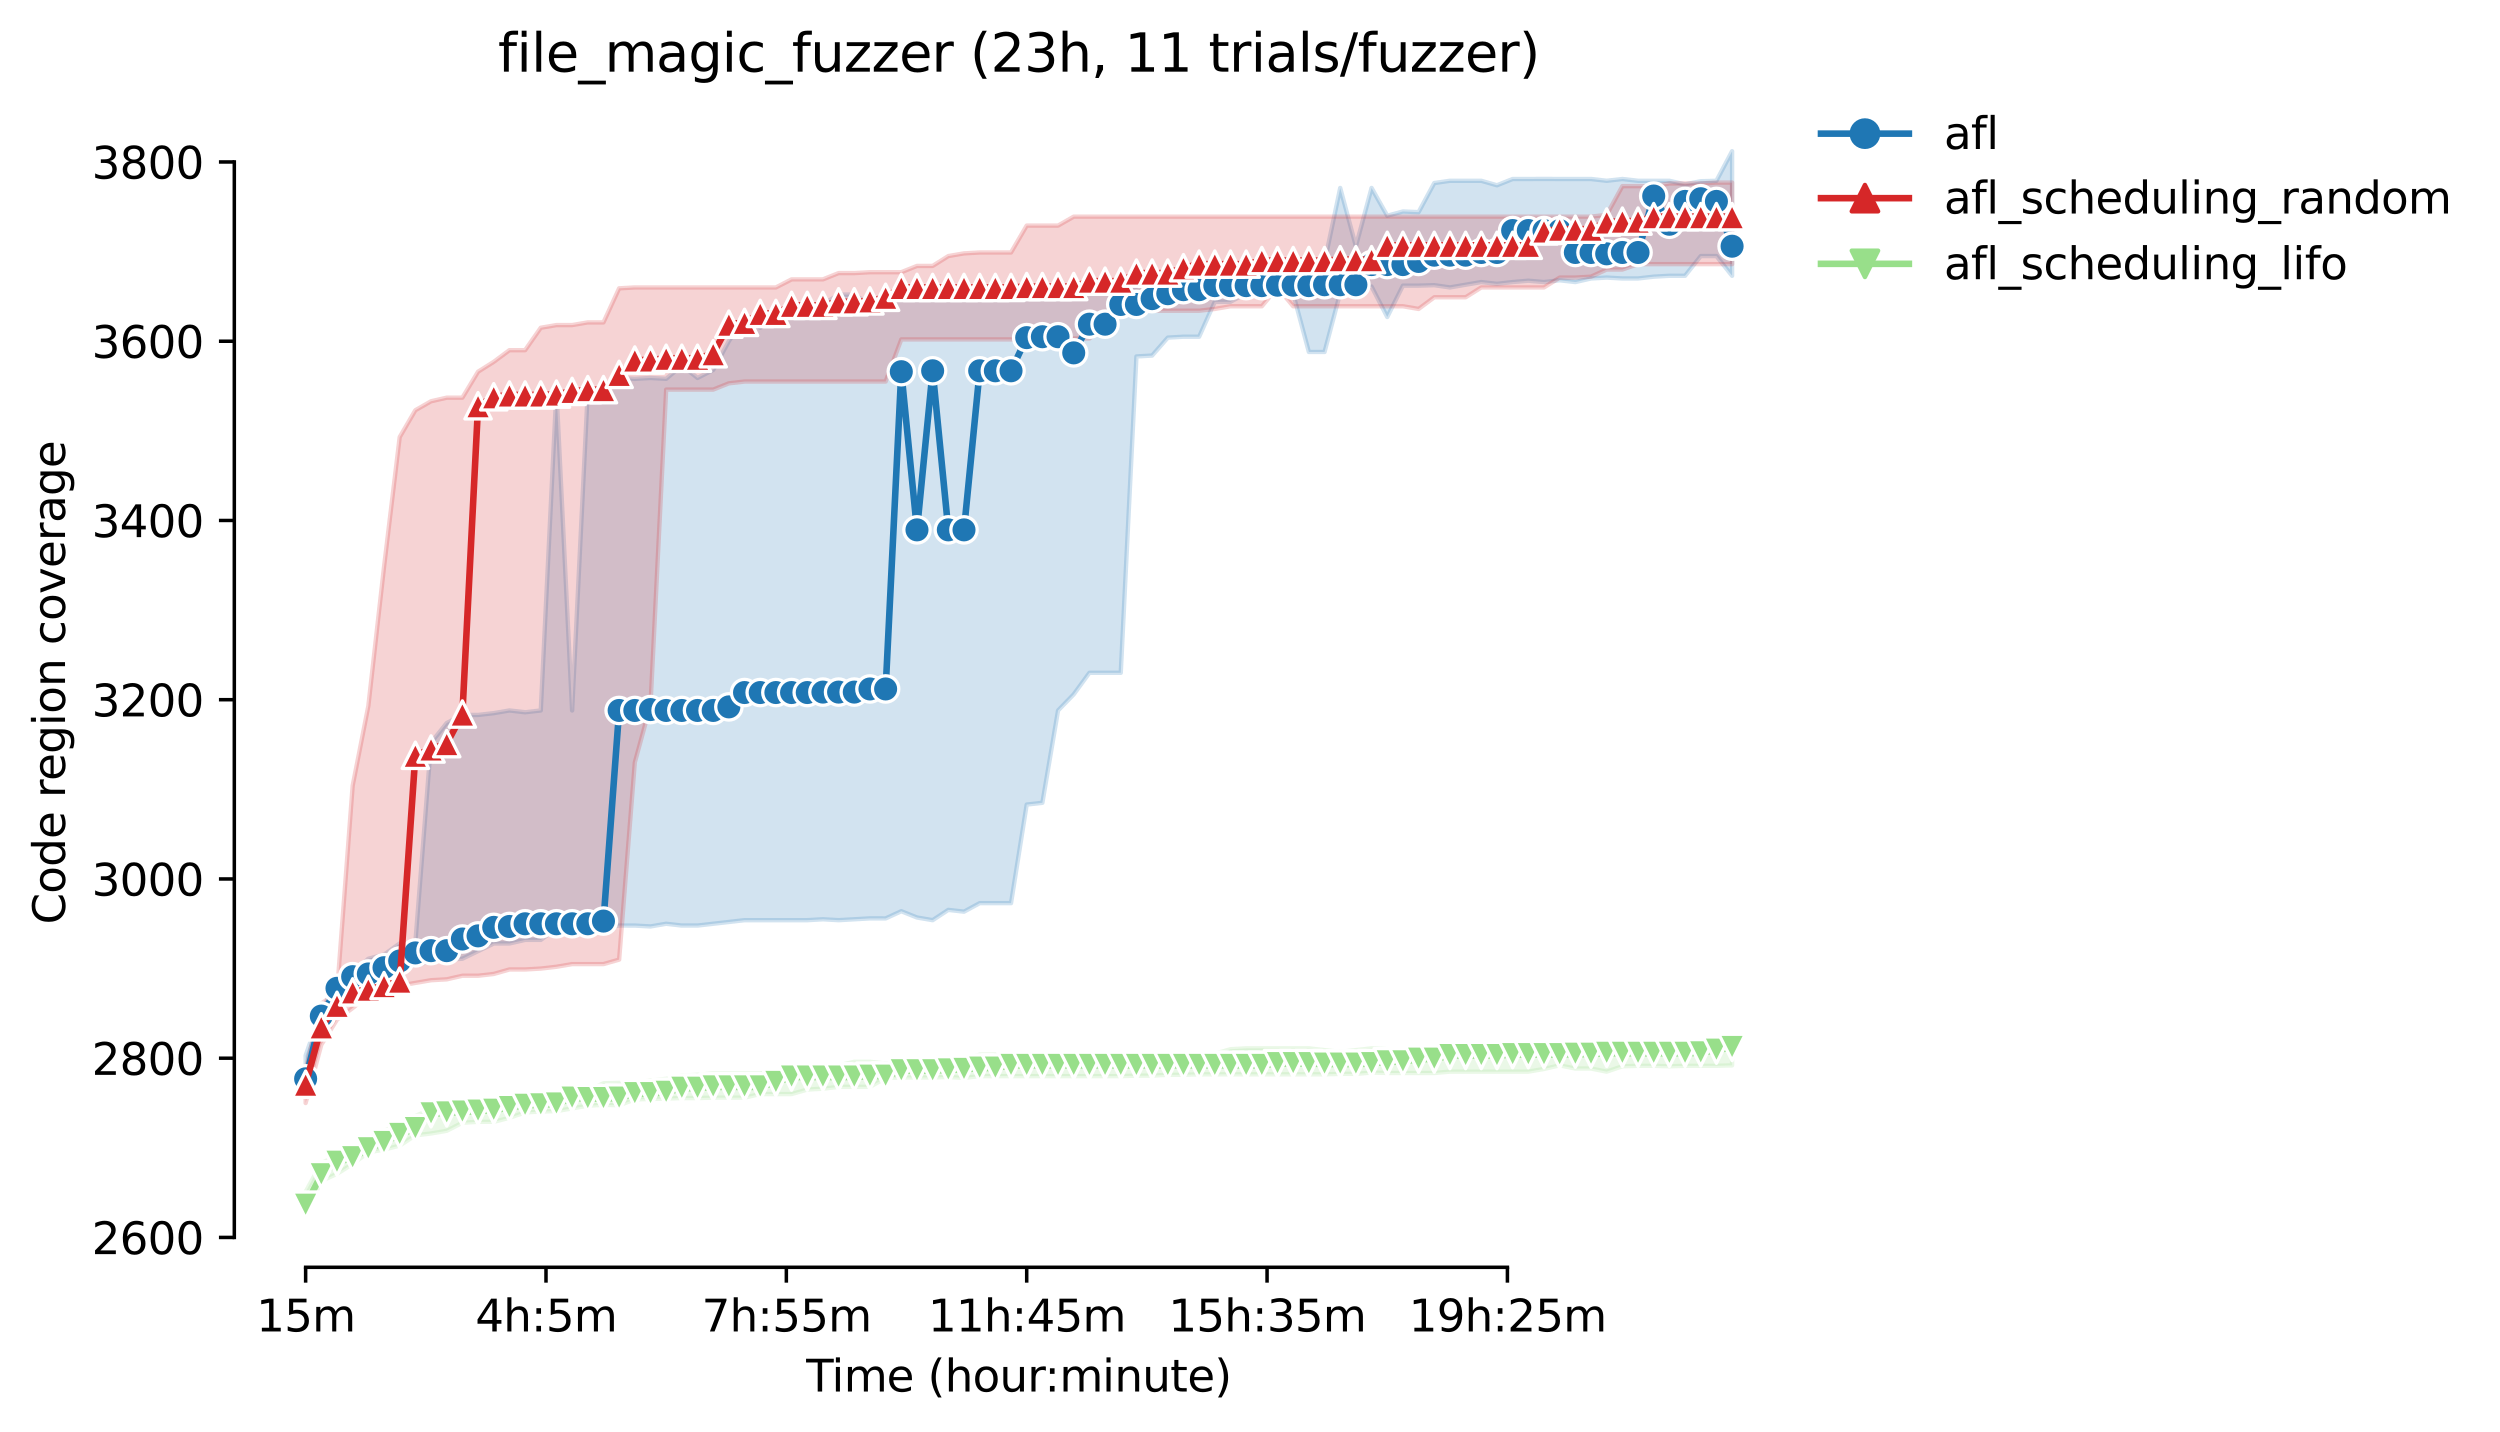 <?xml version="1.0" encoding="utf-8" standalone="no"?>
<!DOCTYPE svg PUBLIC "-//W3C//DTD SVG 1.1//EN"
  "http://www.w3.org/Graphics/SVG/1.1/DTD/svg11.dtd">
<svg height="325.986pt" version="1.1" viewBox="0 0 568.986 325.986" width="568.986pt" xmlns="http://www.w3.org/2000/svg" xmlns:xlink="http://www.w3.org/1999/xlink">
 <defs>
  <style type="text/css">*{stroke-linecap:butt;stroke-linejoin:round;}</style>
 </defs>
 <g id="figure_1">
  <g id="patch_1">
   <path d="M 0 325.986 
L 568.986 325.986 
L 568.986 0 
L 0 0 
z
" style="fill:#ffffff;"/>
  </g>
  <g id="axes_1">
   <g id="patch_2">
    <path d="M 53.328 288.43 
L 410.448 288.43 
L 410.448 22.318 
L 53.328 22.318 
z
" style="fill:#ffffff;"/>
   </g>
   <g id="PolyCollection_1">
    <defs>
     <path d="M 69.561 -85.757 
L 69.561 -78.704 
L 73.128 -91.468 
L 76.696 -97.18 
L 80.264 -100.647 
L 83.831 -104.115 
L 87.399 -104.319 
L 90.967 -105.645 
L 94.534 -106.348 
L 98.102 -107.175 
L 101.67 -107.577 
L 105.237 -107.786 
L 108.805 -109.52 
L 112.372 -111.254 
L 115.94 -111.254 
L 119.508 -112.07 
L 123.075 -112.07 
L 126.643 -114.656 
L 130.211 -114.926 
L 133.778 -114.926 
L 137.346 -115.13 
L 140.913 -115.334 
L 144.481 -115.329 
L 148.049 -115.13 
L 151.616 -115.742 
L 155.184 -115.334 
L 158.752 -115.334 
L 162.319 -115.742 
L 165.887 -116.15 
L 169.455 -116.558 
L 173.022 -116.558 
L 176.59 -116.558 
L 180.157 -116.558 
L 183.725 -116.558 
L 187.293 -116.762 
L 190.86 -116.558 
L 194.428 -116.762 
L 197.996 -116.966 
L 201.563 -116.955 
L 205.131 -118.597 
L 208.699 -117.17 
L 212.266 -116.558 
L 215.834 -118.903 
L 219.401 -118.495 
L 222.969 -120.433 
L 226.537 -120.433 
L 230.104 -120.433 
L 233.672 -142.871 
L 237.24 -143.279 
L 240.807 -164.289 
L 244.375 -167.961 
L 247.942 -172.856 
L 251.51 -172.856 
L 255.078 -172.856 
L 258.645 -244.861 
L 262.213 -245.06 
L 265.781 -249.144 
L 269.348 -249.348 
L 272.916 -249.348 
L 276.484 -257.304 
L 280.051 -257.304 
L 283.619 -259.241 
L 287.186 -259.139 
L 290.754 -259.139 
L 294.322 -259.139 
L 297.889 -245.881 
L 301.457 -245.881 
L 305.025 -259.343 
L 308.592 -260.159 
L 312.16 -260.771 
L 315.727 -253.836 
L 319.295 -260.975 
L 322.863 -260.975 
L 326.43 -261.077 
L 329.998 -260.567 
L 333.566 -261.179 
L 337.133 -261.791 
L 340.701 -261.383 
L 344.269 -261.791 
L 347.836 -262.097 
L 351.404 -261.791 
L 354.971 -262.199 
L 358.539 -261.791 
L 362.107 -262.607 
L 365.674 -262.811 
L 369.242 -262.607 
L 372.81 -262.607 
L 376.377 -263.015 
L 379.945 -263.219 
L 383.513 -263.219 
L 387.08 -267.707 
L 390.648 -267.707 
L 394.215 -263.219 
L 394.215 -291.572 
L 394.215 -291.572 
L 390.648 -284.841 
L 387.08 -284.741 
L 383.513 -284.025 
L 379.945 -284.841 
L 376.377 -284.841 
L 372.81 -284.841 
L 369.242 -285.249 
L 365.674 -284.841 
L 362.107 -285.249 
L 358.539 -285.249 
L 354.971 -285.249 
L 351.404 -285.262 
L 347.836 -285.249 
L 344.269 -285.249 
L 340.701 -283.821 
L 337.133 -284.841 
L 333.566 -284.841 
L 329.998 -284.841 
L 326.43 -284.331 
L 322.863 -277.702 
L 319.295 -277.855 
L 315.727 -276.886 
L 312.16 -283.209 
L 308.592 -269.95 
L 305.025 -283.209 
L 301.457 -266.279 
L 297.889 -266.279 
L 294.322 -266.279 
L 290.754 -266.279 
L 287.186 -266.279 
L 283.619 -265.055 
L 280.051 -265.055 
L 276.484 -265.055 
L 272.916 -263.933 
L 269.348 -263.428 
L 265.781 -262.913 
L 262.213 -263.14 
L 258.645 -260.771 
L 255.078 -260.771 
L 251.51 -259.343 
L 247.942 -261.179 
L 244.375 -259.389 
L 240.807 -261.179 
L 237.24 -260.771 
L 233.672 -260.075 
L 230.104 -259.343 
L 226.537 -259.343 
L 222.969 -260.771 
L 219.401 -260.771 
L 215.834 -259.667 
L 212.266 -258.935 
L 208.699 -258.935 
L 205.131 -258.935 
L 201.563 -258.935 
L 197.996 -256.692 
L 194.428 -258.935 
L 190.86 -258.935 
L 187.293 -256.692 
L 183.725 -256.692 
L 180.157 -256.692 
L 176.59 -254.04 
L 173.022 -251.388 
L 169.455 -254.04 
L 165.887 -248.329 
L 162.319 -241.801 
L 158.752 -239.965 
L 155.184 -242.821 
L 151.616 -239.766 
L 148.049 -239.965 
L 144.481 -239.761 
L 140.913 -239.965 
L 137.346 -237.11 
L 133.778 -237.11 
L 130.211 -164.289 
L 126.643 -237.11 
L 123.075 -164.289 
L 119.508 -163.881 
L 115.94 -164.289 
L 112.372 -163.677 
L 108.805 -163.269 
L 105.237 -163.269 
L 101.67 -161.433 
L 98.102 -156.946 
L 94.534 -111.458 
L 90.967 -111.254 
L 87.399 -108.704 
L 83.831 -107.786 
L 80.264 -104.523 
L 76.696 -102.483 
L 73.128 -95.956 
L 69.561 -85.757 
z
" id="m215e360519" style="stroke:#1f77b4;stroke-opacity:0.2;"/>
    </defs>
    <g clip-path="url(#p703c17dd93)">
     <use style="fill:#1f77b4;fill-opacity:0.2;stroke:#1f77b4;stroke-opacity:0.2;" x="0" xlink:href="#m215e360519" y="325.986"/>
    </g>
   </g>
   <g id="PolyCollection_2">
    <defs>
     <path d="M 69.561 -82.493 
L 69.561 -74.946 
L 73.128 -88.204 
L 76.696 -93.916 
L 80.264 -96.568 
L 83.831 -99.423 
L 87.399 -101.055 
L 90.967 -101.667 
L 94.534 -102.279 
L 98.102 -102.891 
L 101.67 -103.095 
L 105.237 -103.911 
L 108.805 -103.911 
L 112.372 -104.319 
L 115.94 -105.339 
L 119.508 -105.339 
L 123.075 -105.543 
L 126.643 -105.951 
L 130.211 -106.563 
L 133.778 -106.563 
L 137.346 -106.563 
L 140.913 -107.583 
L 144.481 -152.458 
L 148.049 -165.513 
L 151.616 -237.314 
L 155.184 -237.314 
L 158.752 -237.314 
L 162.319 -237.314 
L 165.887 -238.741 
L 169.455 -239.149 
L 173.022 -239.149 
L 176.59 -239.149 
L 180.157 -239.149 
L 183.725 -239.149 
L 187.293 -239.149 
L 190.86 -239.149 
L 194.428 -239.149 
L 197.996 -239.149 
L 201.563 -239.149 
L 205.131 -248.737 
L 208.699 -248.737 
L 212.266 -248.737 
L 215.834 -248.737 
L 219.401 -248.737 
L 222.969 -248.737 
L 226.537 -248.737 
L 230.104 -248.737 
L 233.672 -248.737 
L 237.24 -248.94 
L 240.807 -248.94 
L 244.375 -248.94 
L 247.942 -248.94 
L 251.51 -251.796 
L 255.078 -255.264 
L 258.645 -255.264 
L 262.213 -255.264 
L 265.781 -255.264 
L 269.348 -255.264 
L 272.916 -255.264 
L 276.484 -255.672 
L 280.051 -256.284 
L 283.619 -256.284 
L 287.186 -256.284 
L 290.754 -260.567 
L 294.322 -256.284 
L 297.889 -256.284 
L 301.457 -256.284 
L 305.025 -256.284 
L 308.592 -256.284 
L 312.16 -256.284 
L 315.727 -256.284 
L 319.295 -256.284 
L 322.863 -255.672 
L 326.43 -258.324 
L 329.998 -258.324 
L 333.566 -258.324 
L 337.133 -260.567 
L 340.701 -260.567 
L 344.269 -260.567 
L 347.836 -260.567 
L 351.404 -260.567 
L 354.971 -262.811 
L 358.539 -262.811 
L 362.107 -263.015 
L 365.674 -264.647 
L 369.242 -264.647 
L 372.81 -265.871 
L 376.377 -265.871 
L 379.945 -265.871 
L 383.513 -265.871 
L 387.08 -265.871 
L 390.648 -265.871 
L 394.215 -265.871 
L 394.215 -284.433 
L 394.215 -284.433 
L 390.648 -284.433 
L 387.08 -284.229 
L 383.513 -284.229 
L 379.945 -284.229 
L 376.377 -283.617 
L 372.81 -283.617 
L 369.242 -283.617 
L 365.674 -277.09 
L 362.107 -276.682 
L 358.539 -276.682 
L 354.971 -276.682 
L 351.404 -276.682 
L 347.836 -276.682 
L 344.269 -276.682 
L 340.701 -276.682 
L 337.133 -276.682 
L 333.566 -276.682 
L 329.998 -276.682 
L 326.43 -276.682 
L 322.863 -276.682 
L 319.295 -276.682 
L 315.727 -276.682 
L 312.16 -276.682 
L 308.592 -276.682 
L 305.025 -276.682 
L 301.457 -276.682 
L 297.889 -276.682 
L 294.322 -276.682 
L 290.754 -276.682 
L 287.186 -276.682 
L 283.619 -276.682 
L 280.051 -276.682 
L 276.484 -276.682 
L 272.916 -276.682 
L 269.348 -276.682 
L 265.781 -276.682 
L 262.213 -276.682 
L 258.645 -276.682 
L 255.078 -276.682 
L 251.51 -276.682 
L 247.942 -276.682 
L 244.375 -276.682 
L 240.807 -274.642 
L 237.24 -274.642 
L 233.672 -274.642 
L 230.104 -268.523 
L 226.537 -268.523 
L 222.969 -268.523 
L 219.401 -268.319 
L 215.834 -267.707 
L 212.266 -265.463 
L 208.699 -265.463 
L 205.131 -264.035 
L 201.563 -264.035 
L 197.996 -264.035 
L 194.428 -263.831 
L 190.86 -263.831 
L 187.293 -262.403 
L 183.725 -262.403 
L 180.157 -262.403 
L 176.59 -260.567 
L 173.022 -260.567 
L 169.455 -260.567 
L 165.887 -260.567 
L 162.319 -260.567 
L 158.752 -260.567 
L 155.184 -260.567 
L 151.616 -260.567 
L 148.049 -260.567 
L 144.481 -260.567 
L 140.913 -260.363 
L 137.346 -252.612 
L 133.778 -252.612 
L 130.211 -252 
L 126.643 -252 
L 123.075 -251.388 
L 119.508 -246.289 
L 115.94 -246.289 
L 112.372 -243.637 
L 108.805 -241.393 
L 105.237 -235.478 
L 101.67 -235.478 
L 98.102 -234.662 
L 94.534 -232.622 
L 90.967 -226.503 
L 87.399 -196.926 
L 83.831 -165.309 
L 80.264 -147.155 
L 76.696 -100.035 
L 73.128 -97.587 
L 69.561 -82.493 
z
" id="m4eb4f8f27f" style="stroke:#d62728;stroke-opacity:0.2;"/>
    </defs>
    <g clip-path="url(#p703c17dd93)">
     <use style="fill:#d62728;fill-opacity:0.2;stroke:#d62728;stroke-opacity:0.2;" x="0" xlink:href="#m4eb4f8f27f" y="325.986"/>
    </g>
   </g>
   <g id="PolyCollection_3">
    <defs>
     <path d="M 69.561 -54.752 
L 69.561 -49.652 
L 73.128 -57.2 
L 76.696 -58.831 
L 80.264 -61.075 
L 83.831 -63.727 
L 87.399 -64.339 
L 90.967 -65.257 
L 94.534 -67.6 
L 98.102 -68.01 
L 101.67 -68.622 
L 105.237 -70.458 
L 108.805 -70.662 
L 112.372 -70.662 
L 115.94 -71.58 
L 119.508 -72.804 
L 123.075 -73.008 
L 126.643 -73.107 
L 130.211 -73.722 
L 133.778 -74.334 
L 137.346 -74.538 
L 140.913 -74.436 
L 144.481 -75.762 
L 148.049 -75.864 
L 151.616 -75.966 
L 155.184 -76.068 
L 158.752 -76.068 
L 162.319 -76.17 
L 165.887 -76.17 
L 169.455 -76.17 
L 173.022 -76.986 
L 176.59 -76.986 
L 180.157 -76.986 
L 183.725 -78.005 
L 187.293 -78.209 
L 190.86 -78.617 
L 194.428 -78.617 
L 197.996 -78.617 
L 201.563 -80.657 
L 205.131 -80.759 
L 208.699 -80.759 
L 212.266 -80.759 
L 215.834 -80.861 
L 219.401 -80.657 
L 222.969 -81.065 
L 226.537 -81.065 
L 230.104 -81.065 
L 233.672 -81.065 
L 237.24 -81.065 
L 240.807 -81.065 
L 244.375 -81.065 
L 247.942 -81.065 
L 251.51 -81.065 
L 255.078 -81.065 
L 258.645 -81.167 
L 262.213 -81.167 
L 265.781 -81.371 
L 269.348 -81.371 
L 272.916 -81.473 
L 276.484 -81.473 
L 280.051 -81.473 
L 283.619 -81.473 
L 287.186 -81.473 
L 290.754 -81.473 
L 294.322 -81.473 
L 297.889 -81.473 
L 301.457 -81.473 
L 305.025 -81.575 
L 308.592 -81.573 
L 312.16 -81.881 
L 315.727 -81.779 
L 319.295 -81.779 
L 322.863 -81.779 
L 326.43 -81.779 
L 329.998 -82.085 
L 333.566 -82.085 
L 337.133 -82.085 
L 340.701 -82.085 
L 344.269 -82.085 
L 347.836 -82.085 
L 351.404 -82.697 
L 354.971 -83.513 
L 358.539 -82.799 
L 362.107 -82.799 
L 365.674 -82.085 
L 369.242 -83.309 
L 372.81 -83.411 
L 376.377 -83.411 
L 379.945 -83.309 
L 383.513 -83.411 
L 387.08 -83.411 
L 390.648 -83.411 
L 394.215 -83.513 
L 394.215 -89.836 
L 394.215 -89.836 
L 390.648 -89.224 
L 387.08 -88.102 
L 383.513 -88.102 
L 379.945 -88.102 
L 376.377 -88.612 
L 372.81 -88.612 
L 369.242 -88.102 
L 365.674 -88.105 
L 362.107 -87.592 
L 358.539 -87.592 
L 354.971 -88.612 
L 351.404 -88.612 
L 347.836 -88.612 
L 344.269 -87.389 
L 340.701 -87.389 
L 337.133 -87.389 
L 333.566 -87.389 
L 329.998 -87.389 
L 326.43 -86.981 
L 322.863 -86.981 
L 319.295 -86.981 
L 315.727 -87.19 
L 312.16 -87.389 
L 308.592 -86.981 
L 305.025 -86.583 
L 301.457 -86.981 
L 297.889 -87.389 
L 294.322 -87.389 
L 290.754 -87.389 
L 287.186 -87.389 
L 283.619 -87.389 
L 280.051 -87.185 
L 276.484 -86.165 
L 272.916 -86.165 
L 269.348 -85.762 
L 265.781 -85.558 
L 262.213 -85.553 
L 258.645 -85.961 
L 255.078 -85.757 
L 251.51 -85.553 
L 247.942 -85.757 
L 244.375 -85.961 
L 240.807 -85.961 
L 237.24 -85.961 
L 233.672 -85.961 
L 230.104 -85.961 
L 226.537 -85.961 
L 222.969 -85.961 
L 219.401 -84.737 
L 215.834 -84.329 
L 212.266 -83.921 
L 208.699 -83.921 
L 205.131 -83.921 
L 201.563 -83.921 
L 197.996 -84.329 
L 194.428 -84.329 
L 190.86 -83.513 
L 187.293 -83.513 
L 183.725 -83.105 
L 180.157 -83.105 
L 176.59 -82.289 
L 173.022 -81.677 
L 169.455 -81.677 
L 165.887 -81.677 
L 162.319 -81.677 
L 158.752 -81.374 
L 155.184 -81.167 
L 151.616 -80.453 
L 148.049 -80.05 
L 144.481 -79.535 
L 140.913 -79.535 
L 137.346 -79.433 
L 133.778 -77.801 
L 130.211 -77.801 
L 126.643 -76.986 
L 123.075 -76.986 
L 119.508 -76.986 
L 115.94 -76.68 
L 112.372 -75.762 
L 108.805 -75.354 
L 105.237 -74.334 
L 101.67 -73.722 
L 98.102 -73.518 
L 94.534 -71.988 
L 90.967 -70.152 
L 87.399 -68.625 
L 83.831 -66.583 
L 80.264 -64.237 
L 76.696 -62.911 
L 73.128 -61.279 
L 69.561 -54.752 
z
" id="m60d9ad4b48" style="stroke:#98df8a;stroke-opacity:0.2;"/>
    </defs>
    <g clip-path="url(#p703c17dd93)">
     <use style="fill:#98df8a;fill-opacity:0.2;stroke:#98df8a;stroke-opacity:0.2;" x="0" xlink:href="#m60d9ad4b48" y="325.986"/>
    </g>
   </g>
   <g id="matplotlib.axis_1">
    <g id="xtick_1">
     <g id="line2d_1">
      <defs>
       <path d="M 0 0 
L 0 3.5 
" id="m21af966e02" style="stroke:#000000;stroke-width:0.8;"/>
      </defs>
      <g>
       <use style="stroke:#000000;stroke-width:0.8;" x="69.561" xlink:href="#m21af966e02" y="288.43"/>
      </g>
     </g>
     <g id="text_1">
      <!-- 15m -->
      <g transform="translate(58.328 303.029)scale(0.1 -0.1)">
       <defs>
        <path d="M 794 531 
L 1825 531 
L 1825 4091 
L 703 3866 
L 703 4441 
L 1819 4666 
L 2450 4666 
L 2450 531 
L 3481 531 
L 3481 0 
L 794 0 
L 794 531 
z
" id="DejaVuSans-31" transform="scale(0.016)"/>
        <path d="M 691 4666 
L 3169 4666 
L 3169 4134 
L 1269 4134 
L 1269 2991 
Q 1406 3038 1543 3061 
Q 1681 3084 1819 3084 
Q 2600 3084 3056 2656 
Q 3513 2228 3513 1497 
Q 3513 744 3044 326 
Q 2575 -91 1722 -91 
Q 1428 -91 1123 -41 
Q 819 9 494 109 
L 494 744 
Q 775 591 1075 516 
Q 1375 441 1709 441 
Q 2250 441 2565 725 
Q 2881 1009 2881 1497 
Q 2881 1984 2565 2268 
Q 2250 2553 1709 2553 
Q 1456 2553 1204 2497 
Q 953 2441 691 2322 
L 691 4666 
z
" id="DejaVuSans-35" transform="scale(0.016)"/>
        <path d="M 3328 2828 
Q 3544 3216 3844 3400 
Q 4144 3584 4550 3584 
Q 5097 3584 5394 3201 
Q 5691 2819 5691 2113 
L 5691 0 
L 5113 0 
L 5113 2094 
Q 5113 2597 4934 2840 
Q 4756 3084 4391 3084 
Q 3944 3084 3684 2787 
Q 3425 2491 3425 1978 
L 3425 0 
L 2847 0 
L 2847 2094 
Q 2847 2600 2669 2842 
Q 2491 3084 2119 3084 
Q 1678 3084 1418 2786 
Q 1159 2488 1159 1978 
L 1159 0 
L 581 0 
L 581 3500 
L 1159 3500 
L 1159 2956 
Q 1356 3278 1631 3431 
Q 1906 3584 2284 3584 
Q 2666 3584 2933 3390 
Q 3200 3197 3328 2828 
z
" id="DejaVuSans-6d" transform="scale(0.016)"/>
       </defs>
       <use xlink:href="#DejaVuSans-31"/>
       <use x="63.623" xlink:href="#DejaVuSans-35"/>
       <use x="127.246" xlink:href="#DejaVuSans-6d"/>
      </g>
     </g>
    </g>
    <g id="xtick_2">
     <g id="line2d_2">
      <g>
       <use style="stroke:#000000;stroke-width:0.8;" x="124.265" xlink:href="#m21af966e02" y="288.43"/>
      </g>
     </g>
     <g id="text_2">
      <!-- 4h:5m -->
      <g transform="translate(108.179 303.029)scale(0.1 -0.1)">
       <defs>
        <path d="M 2419 4116 
L 825 1625 
L 2419 1625 
L 2419 4116 
z
M 2253 4666 
L 3047 4666 
L 3047 1625 
L 3713 1625 
L 3713 1100 
L 3047 1100 
L 3047 0 
L 2419 0 
L 2419 1100 
L 313 1100 
L 313 1709 
L 2253 4666 
z
" id="DejaVuSans-34" transform="scale(0.016)"/>
        <path d="M 3513 2113 
L 3513 0 
L 2938 0 
L 2938 2094 
Q 2938 2591 2744 2837 
Q 2550 3084 2163 3084 
Q 1697 3084 1428 2787 
Q 1159 2491 1159 1978 
L 1159 0 
L 581 0 
L 581 4863 
L 1159 4863 
L 1159 2956 
Q 1366 3272 1645 3428 
Q 1925 3584 2291 3584 
Q 2894 3584 3203 3211 
Q 3513 2838 3513 2113 
z
" id="DejaVuSans-68" transform="scale(0.016)"/>
        <path d="M 750 794 
L 1409 794 
L 1409 0 
L 750 0 
L 750 794 
z
M 750 3309 
L 1409 3309 
L 1409 2516 
L 750 2516 
L 750 3309 
z
" id="DejaVuSans-3a" transform="scale(0.016)"/>
       </defs>
       <use xlink:href="#DejaVuSans-34"/>
       <use x="63.623" xlink:href="#DejaVuSans-68"/>
       <use x="127.002" xlink:href="#DejaVuSans-3a"/>
       <use x="160.693" xlink:href="#DejaVuSans-35"/>
       <use x="224.316" xlink:href="#DejaVuSans-6d"/>
      </g>
     </g>
    </g>
    <g id="xtick_3">
     <g id="line2d_3">
      <g>
       <use style="stroke:#000000;stroke-width:0.8;" x="178.968" xlink:href="#m21af966e02" y="288.43"/>
      </g>
     </g>
     <g id="text_3">
      <!-- 7h:55m -->
      <g transform="translate(159.701 303.029)scale(0.1 -0.1)">
       <defs>
        <path d="M 525 4666 
L 3525 4666 
L 3525 4397 
L 1831 0 
L 1172 0 
L 2766 4134 
L 525 4134 
L 525 4666 
z
" id="DejaVuSans-37" transform="scale(0.016)"/>
       </defs>
       <use xlink:href="#DejaVuSans-37"/>
       <use x="63.623" xlink:href="#DejaVuSans-68"/>
       <use x="127.002" xlink:href="#DejaVuSans-3a"/>
       <use x="160.693" xlink:href="#DejaVuSans-35"/>
       <use x="224.316" xlink:href="#DejaVuSans-35"/>
       <use x="287.939" xlink:href="#DejaVuSans-6d"/>
      </g>
     </g>
    </g>
    <g id="xtick_4">
     <g id="line2d_4">
      <g>
       <use style="stroke:#000000;stroke-width:0.8;" x="233.672" xlink:href="#m21af966e02" y="288.43"/>
      </g>
     </g>
     <g id="text_4">
      <!-- 11h:45m -->
      <g transform="translate(211.224 303.029)scale(0.1 -0.1)">
       <use xlink:href="#DejaVuSans-31"/>
       <use x="63.623" xlink:href="#DejaVuSans-31"/>
       <use x="127.246" xlink:href="#DejaVuSans-68"/>
       <use x="190.625" xlink:href="#DejaVuSans-3a"/>
       <use x="224.316" xlink:href="#DejaVuSans-34"/>
       <use x="287.939" xlink:href="#DejaVuSans-35"/>
       <use x="351.562" xlink:href="#DejaVuSans-6d"/>
      </g>
     </g>
    </g>
    <g id="xtick_5">
     <g id="line2d_5">
      <g>
       <use style="stroke:#000000;stroke-width:0.8;" x="288.376" xlink:href="#m21af966e02" y="288.43"/>
      </g>
     </g>
     <g id="text_5">
      <!-- 15h:35m -->
      <g transform="translate(265.927 303.029)scale(0.1 -0.1)">
       <defs>
        <path d="M 2597 2516 
Q 3050 2419 3304 2112 
Q 3559 1806 3559 1356 
Q 3559 666 3084 287 
Q 2609 -91 1734 -91 
Q 1441 -91 1130 -33 
Q 819 25 488 141 
L 488 750 
Q 750 597 1062 519 
Q 1375 441 1716 441 
Q 2309 441 2620 675 
Q 2931 909 2931 1356 
Q 2931 1769 2642 2001 
Q 2353 2234 1838 2234 
L 1294 2234 
L 1294 2753 
L 1863 2753 
Q 2328 2753 2575 2939 
Q 2822 3125 2822 3475 
Q 2822 3834 2567 4026 
Q 2313 4219 1838 4219 
Q 1578 4219 1281 4162 
Q 984 4106 628 3988 
L 628 4550 
Q 988 4650 1302 4700 
Q 1616 4750 1894 4750 
Q 2613 4750 3031 4423 
Q 3450 4097 3450 3541 
Q 3450 3153 3228 2886 
Q 3006 2619 2597 2516 
z
" id="DejaVuSans-33" transform="scale(0.016)"/>
       </defs>
       <use xlink:href="#DejaVuSans-31"/>
       <use x="63.623" xlink:href="#DejaVuSans-35"/>
       <use x="127.246" xlink:href="#DejaVuSans-68"/>
       <use x="190.625" xlink:href="#DejaVuSans-3a"/>
       <use x="224.316" xlink:href="#DejaVuSans-33"/>
       <use x="287.939" xlink:href="#DejaVuSans-35"/>
       <use x="351.562" xlink:href="#DejaVuSans-6d"/>
      </g>
     </g>
    </g>
    <g id="xtick_6">
     <g id="line2d_6">
      <g>
       <use style="stroke:#000000;stroke-width:0.8;" x="343.079" xlink:href="#m21af966e02" y="288.43"/>
      </g>
     </g>
     <g id="text_6">
      <!-- 19h:25m -->
      <g transform="translate(320.631 303.029)scale(0.1 -0.1)">
       <defs>
        <path d="M 703 97 
L 703 672 
Q 941 559 1184 500 
Q 1428 441 1663 441 
Q 2288 441 2617 861 
Q 2947 1281 2994 2138 
Q 2813 1869 2534 1725 
Q 2256 1581 1919 1581 
Q 1219 1581 811 2004 
Q 403 2428 403 3163 
Q 403 3881 828 4315 
Q 1253 4750 1959 4750 
Q 2769 4750 3195 4129 
Q 3622 3509 3622 2328 
Q 3622 1225 3098 567 
Q 2575 -91 1691 -91 
Q 1453 -91 1209 -44 
Q 966 3 703 97 
z
M 1959 2075 
Q 2384 2075 2632 2365 
Q 2881 2656 2881 3163 
Q 2881 3666 2632 3958 
Q 2384 4250 1959 4250 
Q 1534 4250 1286 3958 
Q 1038 3666 1038 3163 
Q 1038 2656 1286 2365 
Q 1534 2075 1959 2075 
z
" id="DejaVuSans-39" transform="scale(0.016)"/>
        <path d="M 1228 531 
L 3431 531 
L 3431 0 
L 469 0 
L 469 531 
Q 828 903 1448 1529 
Q 2069 2156 2228 2338 
Q 2531 2678 2651 2914 
Q 2772 3150 2772 3378 
Q 2772 3750 2511 3984 
Q 2250 4219 1831 4219 
Q 1534 4219 1204 4116 
Q 875 4013 500 3803 
L 500 4441 
Q 881 4594 1212 4672 
Q 1544 4750 1819 4750 
Q 2544 4750 2975 4387 
Q 3406 4025 3406 3419 
Q 3406 3131 3298 2873 
Q 3191 2616 2906 2266 
Q 2828 2175 2409 1742 
Q 1991 1309 1228 531 
z
" id="DejaVuSans-32" transform="scale(0.016)"/>
       </defs>
       <use xlink:href="#DejaVuSans-31"/>
       <use x="63.623" xlink:href="#DejaVuSans-39"/>
       <use x="127.246" xlink:href="#DejaVuSans-68"/>
       <use x="190.625" xlink:href="#DejaVuSans-3a"/>
       <use x="224.316" xlink:href="#DejaVuSans-32"/>
       <use x="287.939" xlink:href="#DejaVuSans-35"/>
       <use x="351.562" xlink:href="#DejaVuSans-6d"/>
      </g>
     </g>
    </g>
    <g id="text_7">
     <!-- Time (hour:minute) -->
     <g transform="translate(183.481 316.707)scale(0.1 -0.1)">
      <defs>
       <path d="M -19 4666 
L 3928 4666 
L 3928 4134 
L 2272 4134 
L 2272 0 
L 1638 0 
L 1638 4134 
L -19 4134 
L -19 4666 
z
" id="DejaVuSans-54" transform="scale(0.016)"/>
       <path d="M 603 3500 
L 1178 3500 
L 1178 0 
L 603 0 
L 603 3500 
z
M 603 4863 
L 1178 4863 
L 1178 4134 
L 603 4134 
L 603 4863 
z
" id="DejaVuSans-69" transform="scale(0.016)"/>
       <path d="M 3597 1894 
L 3597 1613 
L 953 1613 
Q 991 1019 1311 708 
Q 1631 397 2203 397 
Q 2534 397 2845 478 
Q 3156 559 3463 722 
L 3463 178 
Q 3153 47 2828 -22 
Q 2503 -91 2169 -91 
Q 1331 -91 842 396 
Q 353 884 353 1716 
Q 353 2575 817 3079 
Q 1281 3584 2069 3584 
Q 2775 3584 3186 3129 
Q 3597 2675 3597 1894 
z
M 3022 2063 
Q 3016 2534 2758 2815 
Q 2500 3097 2075 3097 
Q 1594 3097 1305 2825 
Q 1016 2553 972 2059 
L 3022 2063 
z
" id="DejaVuSans-65" transform="scale(0.016)"/>
       <path id="DejaVuSans-20" transform="scale(0.016)"/>
       <path d="M 1984 4856 
Q 1566 4138 1362 3434 
Q 1159 2731 1159 2009 
Q 1159 1288 1364 580 
Q 1569 -128 1984 -844 
L 1484 -844 
Q 1016 -109 783 600 
Q 550 1309 550 2009 
Q 550 2706 781 3412 
Q 1013 4119 1484 4856 
L 1984 4856 
z
" id="DejaVuSans-28" transform="scale(0.016)"/>
       <path d="M 1959 3097 
Q 1497 3097 1228 2736 
Q 959 2375 959 1747 
Q 959 1119 1226 758 
Q 1494 397 1959 397 
Q 2419 397 2687 759 
Q 2956 1122 2956 1747 
Q 2956 2369 2687 2733 
Q 2419 3097 1959 3097 
z
M 1959 3584 
Q 2709 3584 3137 3096 
Q 3566 2609 3566 1747 
Q 3566 888 3137 398 
Q 2709 -91 1959 -91 
Q 1206 -91 779 398 
Q 353 888 353 1747 
Q 353 2609 779 3096 
Q 1206 3584 1959 3584 
z
" id="DejaVuSans-6f" transform="scale(0.016)"/>
       <path d="M 544 1381 
L 544 3500 
L 1119 3500 
L 1119 1403 
Q 1119 906 1312 657 
Q 1506 409 1894 409 
Q 2359 409 2629 706 
Q 2900 1003 2900 1516 
L 2900 3500 
L 3475 3500 
L 3475 0 
L 2900 0 
L 2900 538 
Q 2691 219 2414 64 
Q 2138 -91 1772 -91 
Q 1169 -91 856 284 
Q 544 659 544 1381 
z
M 1991 3584 
L 1991 3584 
z
" id="DejaVuSans-75" transform="scale(0.016)"/>
       <path d="M 2631 2963 
Q 2534 3019 2420 3045 
Q 2306 3072 2169 3072 
Q 1681 3072 1420 2755 
Q 1159 2438 1159 1844 
L 1159 0 
L 581 0 
L 581 3500 
L 1159 3500 
L 1159 2956 
Q 1341 3275 1631 3429 
Q 1922 3584 2338 3584 
Q 2397 3584 2469 3576 
Q 2541 3569 2628 3553 
L 2631 2963 
z
" id="DejaVuSans-72" transform="scale(0.016)"/>
       <path d="M 3513 2113 
L 3513 0 
L 2938 0 
L 2938 2094 
Q 2938 2591 2744 2837 
Q 2550 3084 2163 3084 
Q 1697 3084 1428 2787 
Q 1159 2491 1159 1978 
L 1159 0 
L 581 0 
L 581 3500 
L 1159 3500 
L 1159 2956 
Q 1366 3272 1645 3428 
Q 1925 3584 2291 3584 
Q 2894 3584 3203 3211 
Q 3513 2838 3513 2113 
z
" id="DejaVuSans-6e" transform="scale(0.016)"/>
       <path d="M 1172 4494 
L 1172 3500 
L 2356 3500 
L 2356 3053 
L 1172 3053 
L 1172 1153 
Q 1172 725 1289 603 
Q 1406 481 1766 481 
L 2356 481 
L 2356 0 
L 1766 0 
Q 1100 0 847 248 
Q 594 497 594 1153 
L 594 3053 
L 172 3053 
L 172 3500 
L 594 3500 
L 594 4494 
L 1172 4494 
z
" id="DejaVuSans-74" transform="scale(0.016)"/>
       <path d="M 513 4856 
L 1013 4856 
Q 1481 4119 1714 3412 
Q 1947 2706 1947 2009 
Q 1947 1309 1714 600 
Q 1481 -109 1013 -844 
L 513 -844 
Q 928 -128 1133 580 
Q 1338 1288 1338 2009 
Q 1338 2731 1133 3434 
Q 928 4138 513 4856 
z
" id="DejaVuSans-29" transform="scale(0.016)"/>
      </defs>
      <use xlink:href="#DejaVuSans-54"/>
      <use x="57.959" xlink:href="#DejaVuSans-69"/>
      <use x="85.742" xlink:href="#DejaVuSans-6d"/>
      <use x="183.154" xlink:href="#DejaVuSans-65"/>
      <use x="244.678" xlink:href="#DejaVuSans-20"/>
      <use x="276.465" xlink:href="#DejaVuSans-28"/>
      <use x="315.479" xlink:href="#DejaVuSans-68"/>
      <use x="378.857" xlink:href="#DejaVuSans-6f"/>
      <use x="440.039" xlink:href="#DejaVuSans-75"/>
      <use x="503.418" xlink:href="#DejaVuSans-72"/>
      <use x="542.781" xlink:href="#DejaVuSans-3a"/>
      <use x="576.473" xlink:href="#DejaVuSans-6d"/>
      <use x="673.885" xlink:href="#DejaVuSans-69"/>
      <use x="701.668" xlink:href="#DejaVuSans-6e"/>
      <use x="765.047" xlink:href="#DejaVuSans-75"/>
      <use x="828.426" xlink:href="#DejaVuSans-74"/>
      <use x="867.635" xlink:href="#DejaVuSans-65"/>
      <use x="929.158" xlink:href="#DejaVuSans-29"/>
     </g>
    </g>
   </g>
   <g id="matplotlib.axis_2">
    <g id="ytick_1">
     <g id="line2d_7">
      <defs>
       <path d="M 0 0 
L -3.5 0 
" id="m11b6383296" style="stroke:#000000;stroke-width:0.8;"/>
      </defs>
      <g>
       <use style="stroke:#000000;stroke-width:0.8;" x="53.328" xlink:href="#m11b6383296" y="281.638"/>
      </g>
     </g>
     <g id="text_8">
      <!-- 2600 -->
      <g transform="translate(20.878 285.437)scale(0.1 -0.1)">
       <defs>
        <path d="M 2113 2584 
Q 1688 2584 1439 2293 
Q 1191 2003 1191 1497 
Q 1191 994 1439 701 
Q 1688 409 2113 409 
Q 2538 409 2786 701 
Q 3034 994 3034 1497 
Q 3034 2003 2786 2293 
Q 2538 2584 2113 2584 
z
M 3366 4563 
L 3366 3988 
Q 3128 4100 2886 4159 
Q 2644 4219 2406 4219 
Q 1781 4219 1451 3797 
Q 1122 3375 1075 2522 
Q 1259 2794 1537 2939 
Q 1816 3084 2150 3084 
Q 2853 3084 3261 2657 
Q 3669 2231 3669 1497 
Q 3669 778 3244 343 
Q 2819 -91 2113 -91 
Q 1303 -91 875 529 
Q 447 1150 447 2328 
Q 447 3434 972 4092 
Q 1497 4750 2381 4750 
Q 2619 4750 2861 4703 
Q 3103 4656 3366 4563 
z
" id="DejaVuSans-36" transform="scale(0.016)"/>
        <path d="M 2034 4250 
Q 1547 4250 1301 3770 
Q 1056 3291 1056 2328 
Q 1056 1369 1301 889 
Q 1547 409 2034 409 
Q 2525 409 2770 889 
Q 3016 1369 3016 2328 
Q 3016 3291 2770 3770 
Q 2525 4250 2034 4250 
z
M 2034 4750 
Q 2819 4750 3233 4129 
Q 3647 3509 3647 2328 
Q 3647 1150 3233 529 
Q 2819 -91 2034 -91 
Q 1250 -91 836 529 
Q 422 1150 422 2328 
Q 422 3509 836 4129 
Q 1250 4750 2034 4750 
z
" id="DejaVuSans-30" transform="scale(0.016)"/>
       </defs>
       <use xlink:href="#DejaVuSans-32"/>
       <use x="63.623" xlink:href="#DejaVuSans-36"/>
       <use x="127.246" xlink:href="#DejaVuSans-30"/>
       <use x="190.869" xlink:href="#DejaVuSans-30"/>
      </g>
     </g>
    </g>
    <g id="ytick_2">
     <g id="line2d_8">
      <g>
       <use style="stroke:#000000;stroke-width:0.8;" x="53.328" xlink:href="#m11b6383296" y="240.842"/>
      </g>
     </g>
     <g id="text_9">
      <!-- 2800 -->
      <g transform="translate(20.878 244.641)scale(0.1 -0.1)">
       <defs>
        <path d="M 2034 2216 
Q 1584 2216 1326 1975 
Q 1069 1734 1069 1313 
Q 1069 891 1326 650 
Q 1584 409 2034 409 
Q 2484 409 2743 651 
Q 3003 894 3003 1313 
Q 3003 1734 2745 1975 
Q 2488 2216 2034 2216 
z
M 1403 2484 
Q 997 2584 770 2862 
Q 544 3141 544 3541 
Q 544 4100 942 4425 
Q 1341 4750 2034 4750 
Q 2731 4750 3128 4425 
Q 3525 4100 3525 3541 
Q 3525 3141 3298 2862 
Q 3072 2584 2669 2484 
Q 3125 2378 3379 2068 
Q 3634 1759 3634 1313 
Q 3634 634 3220 271 
Q 2806 -91 2034 -91 
Q 1263 -91 848 271 
Q 434 634 434 1313 
Q 434 1759 690 2068 
Q 947 2378 1403 2484 
z
M 1172 3481 
Q 1172 3119 1398 2916 
Q 1625 2713 2034 2713 
Q 2441 2713 2670 2916 
Q 2900 3119 2900 3481 
Q 2900 3844 2670 4047 
Q 2441 4250 2034 4250 
Q 1625 4250 1398 4047 
Q 1172 3844 1172 3481 
z
" id="DejaVuSans-38" transform="scale(0.016)"/>
       </defs>
       <use xlink:href="#DejaVuSans-32"/>
       <use x="63.623" xlink:href="#DejaVuSans-38"/>
       <use x="127.246" xlink:href="#DejaVuSans-30"/>
       <use x="190.869" xlink:href="#DejaVuSans-30"/>
      </g>
     </g>
    </g>
    <g id="ytick_3">
     <g id="line2d_9">
      <g>
       <use style="stroke:#000000;stroke-width:0.8;" x="53.328" xlink:href="#m11b6383296" y="200.046"/>
      </g>
     </g>
     <g id="text_10">
      <!-- 3000 -->
      <g transform="translate(20.878 203.845)scale(0.1 -0.1)">
       <use xlink:href="#DejaVuSans-33"/>
       <use x="63.623" xlink:href="#DejaVuSans-30"/>
       <use x="127.246" xlink:href="#DejaVuSans-30"/>
       <use x="190.869" xlink:href="#DejaVuSans-30"/>
      </g>
     </g>
    </g>
    <g id="ytick_4">
     <g id="line2d_10">
      <g>
       <use style="stroke:#000000;stroke-width:0.8;" x="53.328" xlink:href="#m11b6383296" y="159.25"/>
      </g>
     </g>
     <g id="text_11">
      <!-- 3200 -->
      <g transform="translate(20.878 163.049)scale(0.1 -0.1)">
       <use xlink:href="#DejaVuSans-33"/>
       <use x="63.623" xlink:href="#DejaVuSans-32"/>
       <use x="127.246" xlink:href="#DejaVuSans-30"/>
       <use x="190.869" xlink:href="#DejaVuSans-30"/>
      </g>
     </g>
    </g>
    <g id="ytick_5">
     <g id="line2d_11">
      <g>
       <use style="stroke:#000000;stroke-width:0.8;" x="53.328" xlink:href="#m11b6383296" y="118.454"/>
      </g>
     </g>
     <g id="text_12">
      <!-- 3400 -->
      <g transform="translate(20.878 122.253)scale(0.1 -0.1)">
       <use xlink:href="#DejaVuSans-33"/>
       <use x="63.623" xlink:href="#DejaVuSans-34"/>
       <use x="127.246" xlink:href="#DejaVuSans-30"/>
       <use x="190.869" xlink:href="#DejaVuSans-30"/>
      </g>
     </g>
    </g>
    <g id="ytick_6">
     <g id="line2d_12">
      <g>
       <use style="stroke:#000000;stroke-width:0.8;" x="53.328" xlink:href="#m11b6383296" y="77.658"/>
      </g>
     </g>
     <g id="text_13">
      <!-- 3600 -->
      <g transform="translate(20.878 81.457)scale(0.1 -0.1)">
       <use xlink:href="#DejaVuSans-33"/>
       <use x="63.623" xlink:href="#DejaVuSans-36"/>
       <use x="127.246" xlink:href="#DejaVuSans-30"/>
       <use x="190.869" xlink:href="#DejaVuSans-30"/>
      </g>
     </g>
    </g>
    <g id="ytick_7">
     <g id="line2d_13">
      <g>
       <use style="stroke:#000000;stroke-width:0.8;" x="53.328" xlink:href="#m11b6383296" y="36.862"/>
      </g>
     </g>
     <g id="text_14">
      <!-- 3800 -->
      <g transform="translate(20.878 40.661)scale(0.1 -0.1)">
       <use xlink:href="#DejaVuSans-33"/>
       <use x="63.623" xlink:href="#DejaVuSans-38"/>
       <use x="127.246" xlink:href="#DejaVuSans-30"/>
       <use x="190.869" xlink:href="#DejaVuSans-30"/>
      </g>
     </g>
    </g>
    <g id="text_15">
     <!-- Code region coverage -->
     <g transform="translate(14.798 210.38)rotate(-90)scale(0.1 -0.1)">
      <defs>
       <path d="M 4122 4306 
L 4122 3641 
Q 3803 3938 3442 4084 
Q 3081 4231 2675 4231 
Q 1875 4231 1450 3742 
Q 1025 3253 1025 2328 
Q 1025 1406 1450 917 
Q 1875 428 2675 428 
Q 3081 428 3442 575 
Q 3803 722 4122 1019 
L 4122 359 
Q 3791 134 3420 21 
Q 3050 -91 2638 -91 
Q 1578 -91 968 557 
Q 359 1206 359 2328 
Q 359 3453 968 4101 
Q 1578 4750 2638 4750 
Q 3056 4750 3426 4639 
Q 3797 4528 4122 4306 
z
" id="DejaVuSans-43" transform="scale(0.016)"/>
       <path d="M 2906 2969 
L 2906 4863 
L 3481 4863 
L 3481 0 
L 2906 0 
L 2906 525 
Q 2725 213 2448 61 
Q 2172 -91 1784 -91 
Q 1150 -91 751 415 
Q 353 922 353 1747 
Q 353 2572 751 3078 
Q 1150 3584 1784 3584 
Q 2172 3584 2448 3432 
Q 2725 3281 2906 2969 
z
M 947 1747 
Q 947 1113 1208 752 
Q 1469 391 1925 391 
Q 2381 391 2643 752 
Q 2906 1113 2906 1747 
Q 2906 2381 2643 2742 
Q 2381 3103 1925 3103 
Q 1469 3103 1208 2742 
Q 947 2381 947 1747 
z
" id="DejaVuSans-64" transform="scale(0.016)"/>
       <path d="M 2906 1791 
Q 2906 2416 2648 2759 
Q 2391 3103 1925 3103 
Q 1463 3103 1205 2759 
Q 947 2416 947 1791 
Q 947 1169 1205 825 
Q 1463 481 1925 481 
Q 2391 481 2648 825 
Q 2906 1169 2906 1791 
z
M 3481 434 
Q 3481 -459 3084 -895 
Q 2688 -1331 1869 -1331 
Q 1566 -1331 1297 -1286 
Q 1028 -1241 775 -1147 
L 775 -588 
Q 1028 -725 1275 -790 
Q 1522 -856 1778 -856 
Q 2344 -856 2625 -561 
Q 2906 -266 2906 331 
L 2906 616 
Q 2728 306 2450 153 
Q 2172 0 1784 0 
Q 1141 0 747 490 
Q 353 981 353 1791 
Q 353 2603 747 3093 
Q 1141 3584 1784 3584 
Q 2172 3584 2450 3431 
Q 2728 3278 2906 2969 
L 2906 3500 
L 3481 3500 
L 3481 434 
z
" id="DejaVuSans-67" transform="scale(0.016)"/>
       <path d="M 3122 3366 
L 3122 2828 
Q 2878 2963 2633 3030 
Q 2388 3097 2138 3097 
Q 1578 3097 1268 2742 
Q 959 2388 959 1747 
Q 959 1106 1268 751 
Q 1578 397 2138 397 
Q 2388 397 2633 464 
Q 2878 531 3122 666 
L 3122 134 
Q 2881 22 2623 -34 
Q 2366 -91 2075 -91 
Q 1284 -91 818 406 
Q 353 903 353 1747 
Q 353 2603 823 3093 
Q 1294 3584 2113 3584 
Q 2378 3584 2631 3529 
Q 2884 3475 3122 3366 
z
" id="DejaVuSans-63" transform="scale(0.016)"/>
       <path d="M 191 3500 
L 800 3500 
L 1894 563 
L 2988 3500 
L 3597 3500 
L 2284 0 
L 1503 0 
L 191 3500 
z
" id="DejaVuSans-76" transform="scale(0.016)"/>
       <path d="M 2194 1759 
Q 1497 1759 1228 1600 
Q 959 1441 959 1056 
Q 959 750 1161 570 
Q 1363 391 1709 391 
Q 2188 391 2477 730 
Q 2766 1069 2766 1631 
L 2766 1759 
L 2194 1759 
z
M 3341 1997 
L 3341 0 
L 2766 0 
L 2766 531 
Q 2569 213 2275 61 
Q 1981 -91 1556 -91 
Q 1019 -91 701 211 
Q 384 513 384 1019 
Q 384 1609 779 1909 
Q 1175 2209 1959 2209 
L 2766 2209 
L 2766 2266 
Q 2766 2663 2505 2880 
Q 2244 3097 1772 3097 
Q 1472 3097 1187 3025 
Q 903 2953 641 2809 
L 641 3341 
Q 956 3463 1253 3523 
Q 1550 3584 1831 3584 
Q 2591 3584 2966 3190 
Q 3341 2797 3341 1997 
z
" id="DejaVuSans-61" transform="scale(0.016)"/>
      </defs>
      <use xlink:href="#DejaVuSans-43"/>
      <use x="69.824" xlink:href="#DejaVuSans-6f"/>
      <use x="131.006" xlink:href="#DejaVuSans-64"/>
      <use x="194.482" xlink:href="#DejaVuSans-65"/>
      <use x="256.006" xlink:href="#DejaVuSans-20"/>
      <use x="287.793" xlink:href="#DejaVuSans-72"/>
      <use x="326.656" xlink:href="#DejaVuSans-65"/>
      <use x="388.18" xlink:href="#DejaVuSans-67"/>
      <use x="451.656" xlink:href="#DejaVuSans-69"/>
      <use x="479.439" xlink:href="#DejaVuSans-6f"/>
      <use x="540.621" xlink:href="#DejaVuSans-6e"/>
      <use x="604" xlink:href="#DejaVuSans-20"/>
      <use x="635.787" xlink:href="#DejaVuSans-63"/>
      <use x="690.768" xlink:href="#DejaVuSans-6f"/>
      <use x="751.949" xlink:href="#DejaVuSans-76"/>
      <use x="811.129" xlink:href="#DejaVuSans-65"/>
      <use x="872.652" xlink:href="#DejaVuSans-72"/>
      <use x="913.766" xlink:href="#DejaVuSans-61"/>
      <use x="975.045" xlink:href="#DejaVuSans-67"/>
      <use x="1038.521" xlink:href="#DejaVuSans-65"/>
     </g>
    </g>
   </g>
   <g id="line2d_14">
    <path clip-path="url(#p703c17dd93)" d="M 69.561 245.533 
L 73.128 231.255 
L 76.696 224.931 
L 80.264 222.279 
L 83.831 221.668 
L 87.399 220.24 
L 90.967 218.71 
L 94.534 216.874 
L 98.102 216.364 
L 101.67 216.364 
L 105.237 213.712 
L 108.805 212.998 
L 112.372 211.061 
L 115.94 210.857 
L 119.508 210.245 
L 123.075 210.245 
L 126.643 210.245 
L 130.211 210.245 
L 133.778 210.245 
L 137.346 209.633 
L 140.913 161.697 
L 144.481 161.697 
L 148.049 161.494 
L 151.616 161.697 
L 155.184 161.697 
L 158.752 161.697 
L 162.319 161.697 
L 165.887 160.882 
L 169.455 157.618 
L 173.022 157.618 
L 176.59 157.618 
L 180.157 157.618 
L 183.725 157.618 
L 187.293 157.516 
L 190.86 157.516 
L 194.428 157.516 
L 197.996 156.802 
L 201.563 156.802 
L 205.131 84.593 
L 208.699 120.596 
L 212.266 84.389 
L 215.834 120.596 
L 219.401 120.596 
L 222.969 84.389 
L 226.537 84.389 
L 230.104 84.389 
L 233.672 76.842 
L 237.24 76.638 
L 240.807 76.638 
L 244.375 80.31 
L 247.942 73.782 
L 251.51 73.782 
L 255.078 69.295 
L 258.645 69.295 
L 262.213 67.969 
L 265.781 66.847 
L 269.348 65.929 
L 272.916 65.929 
L 276.484 65.011 
L 280.051 65.011 
L 283.619 65.011 
L 287.186 65.011 
L 290.754 64.909 
L 294.322 64.909 
L 297.889 65.011 
L 301.457 64.807 
L 305.025 64.807 
L 308.592 64.807 
L 312.16 60.218 
L 315.727 60.218 
L 319.295 60.218 
L 322.863 59.504 
L 326.43 58.076 
L 329.998 58.076 
L 333.566 58.076 
L 337.133 57.464 
L 340.701 57.464 
L 344.269 52.466 
L 347.836 52.466 
L 351.404 52.466 
L 354.971 52.466 
L 358.539 57.464 
L 362.107 57.464 
L 365.674 57.77 
L 369.242 57.464 
L 372.81 57.464 
L 376.377 44.613 
L 379.945 51.038 
L 383.513 45.837 
L 387.08 45.225 
L 390.648 45.837 
L 394.215 56.036 
" style="fill:none;stroke:#1f77b4;stroke-linecap:square;stroke-width:1.5;"/>
    <defs>
     <path d="M 0 3 
C 0.796 3 1.559 2.684 2.121 2.121 
C 2.684 1.559 3 0.796 3 0 
C 3 -0.796 2.684 -1.559 2.121 -2.121 
C 1.559 -2.684 0.796 -3 0 -3 
C -0.796 -3 -1.559 -2.684 -2.121 -2.121 
C -2.684 -1.559 -3 -0.796 -3 0 
C -3 0.796 -2.684 1.559 -2.121 2.121 
C -1.559 2.684 -0.796 3 0 3 
z
" id="mdf0e2d082c" style="stroke:#ffffff;stroke-width:0.75;"/>
    </defs>
    <g clip-path="url(#p703c17dd93)">
     <use style="fill:#1f77b4;stroke:#ffffff;stroke-width:0.75;" x="69.561" xlink:href="#mdf0e2d082c" y="245.533"/>
     <use style="fill:#1f77b4;stroke:#ffffff;stroke-width:0.75;" x="73.128" xlink:href="#mdf0e2d082c" y="231.255"/>
     <use style="fill:#1f77b4;stroke:#ffffff;stroke-width:0.75;" x="76.696" xlink:href="#mdf0e2d082c" y="224.931"/>
     <use style="fill:#1f77b4;stroke:#ffffff;stroke-width:0.75;" x="80.264" xlink:href="#mdf0e2d082c" y="222.279"/>
     <use style="fill:#1f77b4;stroke:#ffffff;stroke-width:0.75;" x="83.831" xlink:href="#mdf0e2d082c" y="221.668"/>
     <use style="fill:#1f77b4;stroke:#ffffff;stroke-width:0.75;" x="87.399" xlink:href="#mdf0e2d082c" y="220.24"/>
     <use style="fill:#1f77b4;stroke:#ffffff;stroke-width:0.75;" x="90.967" xlink:href="#mdf0e2d082c" y="218.71"/>
     <use style="fill:#1f77b4;stroke:#ffffff;stroke-width:0.75;" x="94.534" xlink:href="#mdf0e2d082c" y="216.874"/>
     <use style="fill:#1f77b4;stroke:#ffffff;stroke-width:0.75;" x="98.102" xlink:href="#mdf0e2d082c" y="216.364"/>
     <use style="fill:#1f77b4;stroke:#ffffff;stroke-width:0.75;" x="101.67" xlink:href="#mdf0e2d082c" y="216.364"/>
     <use style="fill:#1f77b4;stroke:#ffffff;stroke-width:0.75;" x="105.237" xlink:href="#mdf0e2d082c" y="213.712"/>
     <use style="fill:#1f77b4;stroke:#ffffff;stroke-width:0.75;" x="108.805" xlink:href="#mdf0e2d082c" y="212.998"/>
     <use style="fill:#1f77b4;stroke:#ffffff;stroke-width:0.75;" x="112.372" xlink:href="#mdf0e2d082c" y="211.061"/>
     <use style="fill:#1f77b4;stroke:#ffffff;stroke-width:0.75;" x="115.94" xlink:href="#mdf0e2d082c" y="210.857"/>
     <use style="fill:#1f77b4;stroke:#ffffff;stroke-width:0.75;" x="119.508" xlink:href="#mdf0e2d082c" y="210.245"/>
     <use style="fill:#1f77b4;stroke:#ffffff;stroke-width:0.75;" x="123.075" xlink:href="#mdf0e2d082c" y="210.245"/>
     <use style="fill:#1f77b4;stroke:#ffffff;stroke-width:0.75;" x="126.643" xlink:href="#mdf0e2d082c" y="210.245"/>
     <use style="fill:#1f77b4;stroke:#ffffff;stroke-width:0.75;" x="130.211" xlink:href="#mdf0e2d082c" y="210.245"/>
     <use style="fill:#1f77b4;stroke:#ffffff;stroke-width:0.75;" x="133.778" xlink:href="#mdf0e2d082c" y="210.245"/>
     <use style="fill:#1f77b4;stroke:#ffffff;stroke-width:0.75;" x="137.346" xlink:href="#mdf0e2d082c" y="209.633"/>
     <use style="fill:#1f77b4;stroke:#ffffff;stroke-width:0.75;" x="140.913" xlink:href="#mdf0e2d082c" y="161.697"/>
     <use style="fill:#1f77b4;stroke:#ffffff;stroke-width:0.75;" x="144.481" xlink:href="#mdf0e2d082c" y="161.697"/>
     <use style="fill:#1f77b4;stroke:#ffffff;stroke-width:0.75;" x="148.049" xlink:href="#mdf0e2d082c" y="161.494"/>
     <use style="fill:#1f77b4;stroke:#ffffff;stroke-width:0.75;" x="151.616" xlink:href="#mdf0e2d082c" y="161.697"/>
     <use style="fill:#1f77b4;stroke:#ffffff;stroke-width:0.75;" x="155.184" xlink:href="#mdf0e2d082c" y="161.697"/>
     <use style="fill:#1f77b4;stroke:#ffffff;stroke-width:0.75;" x="158.752" xlink:href="#mdf0e2d082c" y="161.697"/>
     <use style="fill:#1f77b4;stroke:#ffffff;stroke-width:0.75;" x="162.319" xlink:href="#mdf0e2d082c" y="161.697"/>
     <use style="fill:#1f77b4;stroke:#ffffff;stroke-width:0.75;" x="165.887" xlink:href="#mdf0e2d082c" y="160.882"/>
     <use style="fill:#1f77b4;stroke:#ffffff;stroke-width:0.75;" x="169.455" xlink:href="#mdf0e2d082c" y="157.618"/>
     <use style="fill:#1f77b4;stroke:#ffffff;stroke-width:0.75;" x="173.022" xlink:href="#mdf0e2d082c" y="157.618"/>
     <use style="fill:#1f77b4;stroke:#ffffff;stroke-width:0.75;" x="176.59" xlink:href="#mdf0e2d082c" y="157.618"/>
     <use style="fill:#1f77b4;stroke:#ffffff;stroke-width:0.75;" x="180.157" xlink:href="#mdf0e2d082c" y="157.618"/>
     <use style="fill:#1f77b4;stroke:#ffffff;stroke-width:0.75;" x="183.725" xlink:href="#mdf0e2d082c" y="157.618"/>
     <use style="fill:#1f77b4;stroke:#ffffff;stroke-width:0.75;" x="187.293" xlink:href="#mdf0e2d082c" y="157.516"/>
     <use style="fill:#1f77b4;stroke:#ffffff;stroke-width:0.75;" x="190.86" xlink:href="#mdf0e2d082c" y="157.516"/>
     <use style="fill:#1f77b4;stroke:#ffffff;stroke-width:0.75;" x="194.428" xlink:href="#mdf0e2d082c" y="157.516"/>
     <use style="fill:#1f77b4;stroke:#ffffff;stroke-width:0.75;" x="197.996" xlink:href="#mdf0e2d082c" y="156.802"/>
     <use style="fill:#1f77b4;stroke:#ffffff;stroke-width:0.75;" x="201.563" xlink:href="#mdf0e2d082c" y="156.802"/>
     <use style="fill:#1f77b4;stroke:#ffffff;stroke-width:0.75;" x="205.131" xlink:href="#mdf0e2d082c" y="84.593"/>
     <use style="fill:#1f77b4;stroke:#ffffff;stroke-width:0.75;" x="208.699" xlink:href="#mdf0e2d082c" y="120.596"/>
     <use style="fill:#1f77b4;stroke:#ffffff;stroke-width:0.75;" x="212.266" xlink:href="#mdf0e2d082c" y="84.389"/>
     <use style="fill:#1f77b4;stroke:#ffffff;stroke-width:0.75;" x="215.834" xlink:href="#mdf0e2d082c" y="120.596"/>
     <use style="fill:#1f77b4;stroke:#ffffff;stroke-width:0.75;" x="219.401" xlink:href="#mdf0e2d082c" y="120.596"/>
     <use style="fill:#1f77b4;stroke:#ffffff;stroke-width:0.75;" x="222.969" xlink:href="#mdf0e2d082c" y="84.389"/>
     <use style="fill:#1f77b4;stroke:#ffffff;stroke-width:0.75;" x="226.537" xlink:href="#mdf0e2d082c" y="84.389"/>
     <use style="fill:#1f77b4;stroke:#ffffff;stroke-width:0.75;" x="230.104" xlink:href="#mdf0e2d082c" y="84.389"/>
     <use style="fill:#1f77b4;stroke:#ffffff;stroke-width:0.75;" x="233.672" xlink:href="#mdf0e2d082c" y="76.842"/>
     <use style="fill:#1f77b4;stroke:#ffffff;stroke-width:0.75;" x="237.24" xlink:href="#mdf0e2d082c" y="76.638"/>
     <use style="fill:#1f77b4;stroke:#ffffff;stroke-width:0.75;" x="240.807" xlink:href="#mdf0e2d082c" y="76.638"/>
     <use style="fill:#1f77b4;stroke:#ffffff;stroke-width:0.75;" x="244.375" xlink:href="#mdf0e2d082c" y="80.31"/>
     <use style="fill:#1f77b4;stroke:#ffffff;stroke-width:0.75;" x="247.942" xlink:href="#mdf0e2d082c" y="73.782"/>
     <use style="fill:#1f77b4;stroke:#ffffff;stroke-width:0.75;" x="251.51" xlink:href="#mdf0e2d082c" y="73.782"/>
     <use style="fill:#1f77b4;stroke:#ffffff;stroke-width:0.75;" x="255.078" xlink:href="#mdf0e2d082c" y="69.295"/>
     <use style="fill:#1f77b4;stroke:#ffffff;stroke-width:0.75;" x="258.645" xlink:href="#mdf0e2d082c" y="69.295"/>
     <use style="fill:#1f77b4;stroke:#ffffff;stroke-width:0.75;" x="262.213" xlink:href="#mdf0e2d082c" y="67.969"/>
     <use style="fill:#1f77b4;stroke:#ffffff;stroke-width:0.75;" x="265.781" xlink:href="#mdf0e2d082c" y="66.847"/>
     <use style="fill:#1f77b4;stroke:#ffffff;stroke-width:0.75;" x="269.348" xlink:href="#mdf0e2d082c" y="65.929"/>
     <use style="fill:#1f77b4;stroke:#ffffff;stroke-width:0.75;" x="272.916" xlink:href="#mdf0e2d082c" y="65.929"/>
     <use style="fill:#1f77b4;stroke:#ffffff;stroke-width:0.75;" x="276.484" xlink:href="#mdf0e2d082c" y="65.011"/>
     <use style="fill:#1f77b4;stroke:#ffffff;stroke-width:0.75;" x="280.051" xlink:href="#mdf0e2d082c" y="65.011"/>
     <use style="fill:#1f77b4;stroke:#ffffff;stroke-width:0.75;" x="283.619" xlink:href="#mdf0e2d082c" y="65.011"/>
     <use style="fill:#1f77b4;stroke:#ffffff;stroke-width:0.75;" x="287.186" xlink:href="#mdf0e2d082c" y="65.011"/>
     <use style="fill:#1f77b4;stroke:#ffffff;stroke-width:0.75;" x="290.754" xlink:href="#mdf0e2d082c" y="64.909"/>
     <use style="fill:#1f77b4;stroke:#ffffff;stroke-width:0.75;" x="294.322" xlink:href="#mdf0e2d082c" y="64.909"/>
     <use style="fill:#1f77b4;stroke:#ffffff;stroke-width:0.75;" x="297.889" xlink:href="#mdf0e2d082c" y="65.011"/>
     <use style="fill:#1f77b4;stroke:#ffffff;stroke-width:0.75;" x="301.457" xlink:href="#mdf0e2d082c" y="64.807"/>
     <use style="fill:#1f77b4;stroke:#ffffff;stroke-width:0.75;" x="305.025" xlink:href="#mdf0e2d082c" y="64.807"/>
     <use style="fill:#1f77b4;stroke:#ffffff;stroke-width:0.75;" x="308.592" xlink:href="#mdf0e2d082c" y="64.807"/>
     <use style="fill:#1f77b4;stroke:#ffffff;stroke-width:0.75;" x="312.16" xlink:href="#mdf0e2d082c" y="60.218"/>
     <use style="fill:#1f77b4;stroke:#ffffff;stroke-width:0.75;" x="315.727" xlink:href="#mdf0e2d082c" y="60.218"/>
     <use style="fill:#1f77b4;stroke:#ffffff;stroke-width:0.75;" x="319.295" xlink:href="#mdf0e2d082c" y="60.218"/>
     <use style="fill:#1f77b4;stroke:#ffffff;stroke-width:0.75;" x="322.863" xlink:href="#mdf0e2d082c" y="59.504"/>
     <use style="fill:#1f77b4;stroke:#ffffff;stroke-width:0.75;" x="326.43" xlink:href="#mdf0e2d082c" y="58.076"/>
     <use style="fill:#1f77b4;stroke:#ffffff;stroke-width:0.75;" x="329.998" xlink:href="#mdf0e2d082c" y="58.076"/>
     <use style="fill:#1f77b4;stroke:#ffffff;stroke-width:0.75;" x="333.566" xlink:href="#mdf0e2d082c" y="58.076"/>
     <use style="fill:#1f77b4;stroke:#ffffff;stroke-width:0.75;" x="337.133" xlink:href="#mdf0e2d082c" y="57.464"/>
     <use style="fill:#1f77b4;stroke:#ffffff;stroke-width:0.75;" x="340.701" xlink:href="#mdf0e2d082c" y="57.464"/>
     <use style="fill:#1f77b4;stroke:#ffffff;stroke-width:0.75;" x="344.269" xlink:href="#mdf0e2d082c" y="52.466"/>
     <use style="fill:#1f77b4;stroke:#ffffff;stroke-width:0.75;" x="347.836" xlink:href="#mdf0e2d082c" y="52.466"/>
     <use style="fill:#1f77b4;stroke:#ffffff;stroke-width:0.75;" x="351.404" xlink:href="#mdf0e2d082c" y="52.466"/>
     <use style="fill:#1f77b4;stroke:#ffffff;stroke-width:0.75;" x="354.971" xlink:href="#mdf0e2d082c" y="52.466"/>
     <use style="fill:#1f77b4;stroke:#ffffff;stroke-width:0.75;" x="358.539" xlink:href="#mdf0e2d082c" y="57.464"/>
     <use style="fill:#1f77b4;stroke:#ffffff;stroke-width:0.75;" x="362.107" xlink:href="#mdf0e2d082c" y="57.464"/>
     <use style="fill:#1f77b4;stroke:#ffffff;stroke-width:0.75;" x="365.674" xlink:href="#mdf0e2d082c" y="57.77"/>
     <use style="fill:#1f77b4;stroke:#ffffff;stroke-width:0.75;" x="369.242" xlink:href="#mdf0e2d082c" y="57.464"/>
     <use style="fill:#1f77b4;stroke:#ffffff;stroke-width:0.75;" x="372.81" xlink:href="#mdf0e2d082c" y="57.464"/>
     <use style="fill:#1f77b4;stroke:#ffffff;stroke-width:0.75;" x="376.377" xlink:href="#mdf0e2d082c" y="44.613"/>
     <use style="fill:#1f77b4;stroke:#ffffff;stroke-width:0.75;" x="379.945" xlink:href="#mdf0e2d082c" y="51.038"/>
     <use style="fill:#1f77b4;stroke:#ffffff;stroke-width:0.75;" x="383.513" xlink:href="#mdf0e2d082c" y="45.837"/>
     <use style="fill:#1f77b4;stroke:#ffffff;stroke-width:0.75;" x="387.08" xlink:href="#mdf0e2d082c" y="45.225"/>
     <use style="fill:#1f77b4;stroke:#ffffff;stroke-width:0.75;" x="390.648" xlink:href="#mdf0e2d082c" y="45.837"/>
     <use style="fill:#1f77b4;stroke:#ffffff;stroke-width:0.75;" x="394.215" xlink:href="#mdf0e2d082c" y="56.036"/>
    </g>
   </g>
   <g id="line2d_15">
    <path clip-path="url(#p703c17dd93)" d="M 69.561 246.757 
L 73.128 233.702 
L 76.696 228.807 
L 80.264 225.747 
L 83.831 225.135 
L 87.399 224.319 
L 90.967 223.299 
L 94.534 171.896 
L 98.102 170.469 
L 101.67 169.245 
L 105.237 162.513 
L 108.805 92.344 
L 112.372 90.305 
L 115.94 89.897 
L 119.508 89.897 
L 123.075 89.897 
L 126.643 89.693 
L 130.211 89.081 
L 133.778 88.673 
L 137.346 88.673 
L 140.913 85.205 
L 144.481 81.941 
L 148.049 81.941 
L 151.616 81.533 
L 155.184 81.533 
L 158.752 81.533 
L 162.319 80.514 
L 165.887 73.782 
L 169.455 73.374 
L 173.022 71.334 
L 176.59 71.334 
L 180.157 69.499 
L 183.725 69.499 
L 187.293 69.499 
L 190.86 68.683 
L 194.428 68.683 
L 197.996 68.479 
L 201.563 67.663 
L 205.131 65.419 
L 208.699 65.419 
L 212.266 65.419 
L 215.834 65.419 
L 219.401 65.419 
L 222.969 65.419 
L 226.537 65.419 
L 230.104 65.419 
L 233.672 65.215 
L 237.24 65.215 
L 240.807 65.215 
L 244.375 65.215 
L 247.942 63.991 
L 251.51 63.991 
L 255.078 63.991 
L 258.645 62.155 
L 262.213 62.155 
L 265.781 62.155 
L 269.348 60.931 
L 272.916 60.116 
L 276.484 60.116 
L 280.051 60.116 
L 283.619 60.116 
L 287.186 59.3 
L 290.754 59.3 
L 294.322 59.3 
L 297.889 59.3 
L 301.457 59.3 
L 305.025 59.096 
L 308.592 59.096 
L 312.16 59.096 
L 315.727 55.832 
L 319.295 55.832 
L 322.863 55.832 
L 326.43 55.832 
L 329.998 55.832 
L 333.566 55.832 
L 337.133 55.832 
L 340.701 55.832 
L 344.269 55.832 
L 347.836 55.832 
L 351.404 52.568 
L 354.971 52.16 
L 358.539 52.16 
L 362.107 52.16 
L 365.674 50.529 
L 369.242 50.325 
L 372.81 50.325 
L 376.377 49.305 
L 379.945 49.305 
L 383.513 49.305 
L 387.08 49.305 
L 390.648 49.305 
L 394.215 49.305 
" style="fill:none;stroke:#d62728;stroke-linecap:square;stroke-width:1.5;"/>
    <defs>
     <path d="M 0 -3 
L -3 3 
L 3 3 
z
" id="m69d4b4abb3" style="stroke:#ffffff;stroke-linejoin:miter;stroke-width:0.75;"/>
    </defs>
    <g clip-path="url(#p703c17dd93)">
     <use style="fill:#d62728;stroke:#ffffff;stroke-linejoin:miter;stroke-width:0.75;" x="69.561" xlink:href="#m69d4b4abb3" y="246.757"/>
     <use style="fill:#d62728;stroke:#ffffff;stroke-linejoin:miter;stroke-width:0.75;" x="73.128" xlink:href="#m69d4b4abb3" y="233.702"/>
     <use style="fill:#d62728;stroke:#ffffff;stroke-linejoin:miter;stroke-width:0.75;" x="76.696" xlink:href="#m69d4b4abb3" y="228.807"/>
     <use style="fill:#d62728;stroke:#ffffff;stroke-linejoin:miter;stroke-width:0.75;" x="80.264" xlink:href="#m69d4b4abb3" y="225.747"/>
     <use style="fill:#d62728;stroke:#ffffff;stroke-linejoin:miter;stroke-width:0.75;" x="83.831" xlink:href="#m69d4b4abb3" y="225.135"/>
     <use style="fill:#d62728;stroke:#ffffff;stroke-linejoin:miter;stroke-width:0.75;" x="87.399" xlink:href="#m69d4b4abb3" y="224.319"/>
     <use style="fill:#d62728;stroke:#ffffff;stroke-linejoin:miter;stroke-width:0.75;" x="90.967" xlink:href="#m69d4b4abb3" y="223.299"/>
     <use style="fill:#d62728;stroke:#ffffff;stroke-linejoin:miter;stroke-width:0.75;" x="94.534" xlink:href="#m69d4b4abb3" y="171.896"/>
     <use style="fill:#d62728;stroke:#ffffff;stroke-linejoin:miter;stroke-width:0.75;" x="98.102" xlink:href="#m69d4b4abb3" y="170.469"/>
     <use style="fill:#d62728;stroke:#ffffff;stroke-linejoin:miter;stroke-width:0.75;" x="101.67" xlink:href="#m69d4b4abb3" y="169.245"/>
     <use style="fill:#d62728;stroke:#ffffff;stroke-linejoin:miter;stroke-width:0.75;" x="105.237" xlink:href="#m69d4b4abb3" y="162.513"/>
     <use style="fill:#d62728;stroke:#ffffff;stroke-linejoin:miter;stroke-width:0.75;" x="108.805" xlink:href="#m69d4b4abb3" y="92.344"/>
     <use style="fill:#d62728;stroke:#ffffff;stroke-linejoin:miter;stroke-width:0.75;" x="112.372" xlink:href="#m69d4b4abb3" y="90.305"/>
     <use style="fill:#d62728;stroke:#ffffff;stroke-linejoin:miter;stroke-width:0.75;" x="115.94" xlink:href="#m69d4b4abb3" y="89.897"/>
     <use style="fill:#d62728;stroke:#ffffff;stroke-linejoin:miter;stroke-width:0.75;" x="119.508" xlink:href="#m69d4b4abb3" y="89.897"/>
     <use style="fill:#d62728;stroke:#ffffff;stroke-linejoin:miter;stroke-width:0.75;" x="123.075" xlink:href="#m69d4b4abb3" y="89.897"/>
     <use style="fill:#d62728;stroke:#ffffff;stroke-linejoin:miter;stroke-width:0.75;" x="126.643" xlink:href="#m69d4b4abb3" y="89.693"/>
     <use style="fill:#d62728;stroke:#ffffff;stroke-linejoin:miter;stroke-width:0.75;" x="130.211" xlink:href="#m69d4b4abb3" y="89.081"/>
     <use style="fill:#d62728;stroke:#ffffff;stroke-linejoin:miter;stroke-width:0.75;" x="133.778" xlink:href="#m69d4b4abb3" y="88.673"/>
     <use style="fill:#d62728;stroke:#ffffff;stroke-linejoin:miter;stroke-width:0.75;" x="137.346" xlink:href="#m69d4b4abb3" y="88.673"/>
     <use style="fill:#d62728;stroke:#ffffff;stroke-linejoin:miter;stroke-width:0.75;" x="140.913" xlink:href="#m69d4b4abb3" y="85.205"/>
     <use style="fill:#d62728;stroke:#ffffff;stroke-linejoin:miter;stroke-width:0.75;" x="144.481" xlink:href="#m69d4b4abb3" y="81.941"/>
     <use style="fill:#d62728;stroke:#ffffff;stroke-linejoin:miter;stroke-width:0.75;" x="148.049" xlink:href="#m69d4b4abb3" y="81.941"/>
     <use style="fill:#d62728;stroke:#ffffff;stroke-linejoin:miter;stroke-width:0.75;" x="151.616" xlink:href="#m69d4b4abb3" y="81.533"/>
     <use style="fill:#d62728;stroke:#ffffff;stroke-linejoin:miter;stroke-width:0.75;" x="155.184" xlink:href="#m69d4b4abb3" y="81.533"/>
     <use style="fill:#d62728;stroke:#ffffff;stroke-linejoin:miter;stroke-width:0.75;" x="158.752" xlink:href="#m69d4b4abb3" y="81.533"/>
     <use style="fill:#d62728;stroke:#ffffff;stroke-linejoin:miter;stroke-width:0.75;" x="162.319" xlink:href="#m69d4b4abb3" y="80.514"/>
     <use style="fill:#d62728;stroke:#ffffff;stroke-linejoin:miter;stroke-width:0.75;" x="165.887" xlink:href="#m69d4b4abb3" y="73.782"/>
     <use style="fill:#d62728;stroke:#ffffff;stroke-linejoin:miter;stroke-width:0.75;" x="169.455" xlink:href="#m69d4b4abb3" y="73.374"/>
     <use style="fill:#d62728;stroke:#ffffff;stroke-linejoin:miter;stroke-width:0.75;" x="173.022" xlink:href="#m69d4b4abb3" y="71.334"/>
     <use style="fill:#d62728;stroke:#ffffff;stroke-linejoin:miter;stroke-width:0.75;" x="176.59" xlink:href="#m69d4b4abb3" y="71.334"/>
     <use style="fill:#d62728;stroke:#ffffff;stroke-linejoin:miter;stroke-width:0.75;" x="180.157" xlink:href="#m69d4b4abb3" y="69.499"/>
     <use style="fill:#d62728;stroke:#ffffff;stroke-linejoin:miter;stroke-width:0.75;" x="183.725" xlink:href="#m69d4b4abb3" y="69.499"/>
     <use style="fill:#d62728;stroke:#ffffff;stroke-linejoin:miter;stroke-width:0.75;" x="187.293" xlink:href="#m69d4b4abb3" y="69.499"/>
     <use style="fill:#d62728;stroke:#ffffff;stroke-linejoin:miter;stroke-width:0.75;" x="190.86" xlink:href="#m69d4b4abb3" y="68.683"/>
     <use style="fill:#d62728;stroke:#ffffff;stroke-linejoin:miter;stroke-width:0.75;" x="194.428" xlink:href="#m69d4b4abb3" y="68.683"/>
     <use style="fill:#d62728;stroke:#ffffff;stroke-linejoin:miter;stroke-width:0.75;" x="197.996" xlink:href="#m69d4b4abb3" y="68.479"/>
     <use style="fill:#d62728;stroke:#ffffff;stroke-linejoin:miter;stroke-width:0.75;" x="201.563" xlink:href="#m69d4b4abb3" y="67.663"/>
     <use style="fill:#d62728;stroke:#ffffff;stroke-linejoin:miter;stroke-width:0.75;" x="205.131" xlink:href="#m69d4b4abb3" y="65.419"/>
     <use style="fill:#d62728;stroke:#ffffff;stroke-linejoin:miter;stroke-width:0.75;" x="208.699" xlink:href="#m69d4b4abb3" y="65.419"/>
     <use style="fill:#d62728;stroke:#ffffff;stroke-linejoin:miter;stroke-width:0.75;" x="212.266" xlink:href="#m69d4b4abb3" y="65.419"/>
     <use style="fill:#d62728;stroke:#ffffff;stroke-linejoin:miter;stroke-width:0.75;" x="215.834" xlink:href="#m69d4b4abb3" y="65.419"/>
     <use style="fill:#d62728;stroke:#ffffff;stroke-linejoin:miter;stroke-width:0.75;" x="219.401" xlink:href="#m69d4b4abb3" y="65.419"/>
     <use style="fill:#d62728;stroke:#ffffff;stroke-linejoin:miter;stroke-width:0.75;" x="222.969" xlink:href="#m69d4b4abb3" y="65.419"/>
     <use style="fill:#d62728;stroke:#ffffff;stroke-linejoin:miter;stroke-width:0.75;" x="226.537" xlink:href="#m69d4b4abb3" y="65.419"/>
     <use style="fill:#d62728;stroke:#ffffff;stroke-linejoin:miter;stroke-width:0.75;" x="230.104" xlink:href="#m69d4b4abb3" y="65.419"/>
     <use style="fill:#d62728;stroke:#ffffff;stroke-linejoin:miter;stroke-width:0.75;" x="233.672" xlink:href="#m69d4b4abb3" y="65.215"/>
     <use style="fill:#d62728;stroke:#ffffff;stroke-linejoin:miter;stroke-width:0.75;" x="237.24" xlink:href="#m69d4b4abb3" y="65.215"/>
     <use style="fill:#d62728;stroke:#ffffff;stroke-linejoin:miter;stroke-width:0.75;" x="240.807" xlink:href="#m69d4b4abb3" y="65.215"/>
     <use style="fill:#d62728;stroke:#ffffff;stroke-linejoin:miter;stroke-width:0.75;" x="244.375" xlink:href="#m69d4b4abb3" y="65.215"/>
     <use style="fill:#d62728;stroke:#ffffff;stroke-linejoin:miter;stroke-width:0.75;" x="247.942" xlink:href="#m69d4b4abb3" y="63.991"/>
     <use style="fill:#d62728;stroke:#ffffff;stroke-linejoin:miter;stroke-width:0.75;" x="251.51" xlink:href="#m69d4b4abb3" y="63.991"/>
     <use style="fill:#d62728;stroke:#ffffff;stroke-linejoin:miter;stroke-width:0.75;" x="255.078" xlink:href="#m69d4b4abb3" y="63.991"/>
     <use style="fill:#d62728;stroke:#ffffff;stroke-linejoin:miter;stroke-width:0.75;" x="258.645" xlink:href="#m69d4b4abb3" y="62.155"/>
     <use style="fill:#d62728;stroke:#ffffff;stroke-linejoin:miter;stroke-width:0.75;" x="262.213" xlink:href="#m69d4b4abb3" y="62.155"/>
     <use style="fill:#d62728;stroke:#ffffff;stroke-linejoin:miter;stroke-width:0.75;" x="265.781" xlink:href="#m69d4b4abb3" y="62.155"/>
     <use style="fill:#d62728;stroke:#ffffff;stroke-linejoin:miter;stroke-width:0.75;" x="269.348" xlink:href="#m69d4b4abb3" y="60.931"/>
     <use style="fill:#d62728;stroke:#ffffff;stroke-linejoin:miter;stroke-width:0.75;" x="272.916" xlink:href="#m69d4b4abb3" y="60.116"/>
     <use style="fill:#d62728;stroke:#ffffff;stroke-linejoin:miter;stroke-width:0.75;" x="276.484" xlink:href="#m69d4b4abb3" y="60.116"/>
     <use style="fill:#d62728;stroke:#ffffff;stroke-linejoin:miter;stroke-width:0.75;" x="280.051" xlink:href="#m69d4b4abb3" y="60.116"/>
     <use style="fill:#d62728;stroke:#ffffff;stroke-linejoin:miter;stroke-width:0.75;" x="283.619" xlink:href="#m69d4b4abb3" y="60.116"/>
     <use style="fill:#d62728;stroke:#ffffff;stroke-linejoin:miter;stroke-width:0.75;" x="287.186" xlink:href="#m69d4b4abb3" y="59.3"/>
     <use style="fill:#d62728;stroke:#ffffff;stroke-linejoin:miter;stroke-width:0.75;" x="290.754" xlink:href="#m69d4b4abb3" y="59.3"/>
     <use style="fill:#d62728;stroke:#ffffff;stroke-linejoin:miter;stroke-width:0.75;" x="294.322" xlink:href="#m69d4b4abb3" y="59.3"/>
     <use style="fill:#d62728;stroke:#ffffff;stroke-linejoin:miter;stroke-width:0.75;" x="297.889" xlink:href="#m69d4b4abb3" y="59.3"/>
     <use style="fill:#d62728;stroke:#ffffff;stroke-linejoin:miter;stroke-width:0.75;" x="301.457" xlink:href="#m69d4b4abb3" y="59.3"/>
     <use style="fill:#d62728;stroke:#ffffff;stroke-linejoin:miter;stroke-width:0.75;" x="305.025" xlink:href="#m69d4b4abb3" y="59.096"/>
     <use style="fill:#d62728;stroke:#ffffff;stroke-linejoin:miter;stroke-width:0.75;" x="308.592" xlink:href="#m69d4b4abb3" y="59.096"/>
     <use style="fill:#d62728;stroke:#ffffff;stroke-linejoin:miter;stroke-width:0.75;" x="312.16" xlink:href="#m69d4b4abb3" y="59.096"/>
     <use style="fill:#d62728;stroke:#ffffff;stroke-linejoin:miter;stroke-width:0.75;" x="315.727" xlink:href="#m69d4b4abb3" y="55.832"/>
     <use style="fill:#d62728;stroke:#ffffff;stroke-linejoin:miter;stroke-width:0.75;" x="319.295" xlink:href="#m69d4b4abb3" y="55.832"/>
     <use style="fill:#d62728;stroke:#ffffff;stroke-linejoin:miter;stroke-width:0.75;" x="322.863" xlink:href="#m69d4b4abb3" y="55.832"/>
     <use style="fill:#d62728;stroke:#ffffff;stroke-linejoin:miter;stroke-width:0.75;" x="326.43" xlink:href="#m69d4b4abb3" y="55.832"/>
     <use style="fill:#d62728;stroke:#ffffff;stroke-linejoin:miter;stroke-width:0.75;" x="329.998" xlink:href="#m69d4b4abb3" y="55.832"/>
     <use style="fill:#d62728;stroke:#ffffff;stroke-linejoin:miter;stroke-width:0.75;" x="333.566" xlink:href="#m69d4b4abb3" y="55.832"/>
     <use style="fill:#d62728;stroke:#ffffff;stroke-linejoin:miter;stroke-width:0.75;" x="337.133" xlink:href="#m69d4b4abb3" y="55.832"/>
     <use style="fill:#d62728;stroke:#ffffff;stroke-linejoin:miter;stroke-width:0.75;" x="340.701" xlink:href="#m69d4b4abb3" y="55.832"/>
     <use style="fill:#d62728;stroke:#ffffff;stroke-linejoin:miter;stroke-width:0.75;" x="344.269" xlink:href="#m69d4b4abb3" y="55.832"/>
     <use style="fill:#d62728;stroke:#ffffff;stroke-linejoin:miter;stroke-width:0.75;" x="347.836" xlink:href="#m69d4b4abb3" y="55.832"/>
     <use style="fill:#d62728;stroke:#ffffff;stroke-linejoin:miter;stroke-width:0.75;" x="351.404" xlink:href="#m69d4b4abb3" y="52.568"/>
     <use style="fill:#d62728;stroke:#ffffff;stroke-linejoin:miter;stroke-width:0.75;" x="354.971" xlink:href="#m69d4b4abb3" y="52.16"/>
     <use style="fill:#d62728;stroke:#ffffff;stroke-linejoin:miter;stroke-width:0.75;" x="358.539" xlink:href="#m69d4b4abb3" y="52.16"/>
     <use style="fill:#d62728;stroke:#ffffff;stroke-linejoin:miter;stroke-width:0.75;" x="362.107" xlink:href="#m69d4b4abb3" y="52.16"/>
     <use style="fill:#d62728;stroke:#ffffff;stroke-linejoin:miter;stroke-width:0.75;" x="365.674" xlink:href="#m69d4b4abb3" y="50.529"/>
     <use style="fill:#d62728;stroke:#ffffff;stroke-linejoin:miter;stroke-width:0.75;" x="369.242" xlink:href="#m69d4b4abb3" y="50.325"/>
     <use style="fill:#d62728;stroke:#ffffff;stroke-linejoin:miter;stroke-width:0.75;" x="372.81" xlink:href="#m69d4b4abb3" y="50.325"/>
     <use style="fill:#d62728;stroke:#ffffff;stroke-linejoin:miter;stroke-width:0.75;" x="376.377" xlink:href="#m69d4b4abb3" y="49.305"/>
     <use style="fill:#d62728;stroke:#ffffff;stroke-linejoin:miter;stroke-width:0.75;" x="379.945" xlink:href="#m69d4b4abb3" y="49.305"/>
     <use style="fill:#d62728;stroke:#ffffff;stroke-linejoin:miter;stroke-width:0.75;" x="383.513" xlink:href="#m69d4b4abb3" y="49.305"/>
     <use style="fill:#d62728;stroke:#ffffff;stroke-linejoin:miter;stroke-width:0.75;" x="387.08" xlink:href="#m69d4b4abb3" y="49.305"/>
     <use style="fill:#d62728;stroke:#ffffff;stroke-linejoin:miter;stroke-width:0.75;" x="390.648" xlink:href="#m69d4b4abb3" y="49.305"/>
     <use style="fill:#d62728;stroke:#ffffff;stroke-linejoin:miter;stroke-width:0.75;" x="394.215" xlink:href="#m69d4b4abb3" y="49.305"/>
    </g>
   </g>
   <g id="line2d_16">
    <path clip-path="url(#p703c17dd93)" d="M 69.561 274.294 
L 73.128 267.359 
L 76.696 264.503 
L 80.264 263.483 
L 83.831 261.444 
L 87.399 260.016 
L 90.967 258.18 
L 94.534 256.854 
L 98.102 253.488 
L 101.67 253.284 
L 105.237 253.08 
L 108.805 252.876 
L 112.372 252.672 
L 115.94 252.061 
L 119.508 251.551 
L 123.075 251.449 
L 126.643 251.245 
L 130.211 249.919 
L 133.778 250.021 
L 137.346 250.021 
L 140.913 249.919 
L 144.481 248.899 
L 148.049 248.899 
L 151.616 248.593 
L 155.184 247.675 
L 158.752 247.675 
L 162.319 247.369 
L 165.887 247.369 
L 169.455 247.369 
L 173.022 247.369 
L 176.59 246.349 
L 180.157 245.125 
L 183.725 245.125 
L 187.293 245.125 
L 190.86 245.125 
L 194.428 245.125 
L 197.996 244.921 
L 201.563 244.921 
L 205.131 243.697 
L 208.699 243.697 
L 212.266 243.697 
L 215.834 243.493 
L 219.401 243.391 
L 222.969 243.085 
L 226.537 243.085 
L 230.104 242.473 
L 233.672 242.473 
L 237.24 242.473 
L 240.807 242.473 
L 244.375 242.473 
L 247.942 242.473 
L 251.51 242.473 
L 255.078 242.473 
L 258.645 242.473 
L 262.213 242.473 
L 265.781 242.473 
L 269.348 242.473 
L 272.916 242.473 
L 276.484 242.473 
L 280.051 242.473 
L 283.619 242.473 
L 287.186 242.473 
L 290.754 242.066 
L 294.322 242.066 
L 297.889 242.066 
L 301.457 242.168 
L 305.025 242.168 
L 308.592 242.168 
L 312.16 242.066 
L 315.727 241.658 
L 319.295 241.658 
L 322.863 241.046 
L 326.43 241.046 
L 329.998 240.23 
L 333.566 240.23 
L 337.133 240.23 
L 340.701 240.23 
L 344.269 240.026 
L 347.836 240.026 
L 351.404 240.026 
L 354.971 240.026 
L 358.539 239.924 
L 362.107 239.924 
L 365.674 239.72 
L 369.242 239.72 
L 372.81 239.72 
L 376.377 239.72 
L 379.945 239.72 
L 383.513 239.72 
L 387.08 239.618 
L 390.648 239.006 
L 394.215 238.394 
" style="fill:none;stroke:#98df8a;stroke-linecap:square;stroke-width:1.5;"/>
    <defs>
     <path d="M -0 3 
L 3 -3 
L -3 -3 
z
" id="m0816c2d9d9" style="stroke:#ffffff;stroke-linejoin:miter;stroke-width:0.75;"/>
    </defs>
    <g clip-path="url(#p703c17dd93)">
     <use style="fill:#98df8a;stroke:#ffffff;stroke-linejoin:miter;stroke-width:0.75;" x="69.561" xlink:href="#m0816c2d9d9" y="274.294"/>
     <use style="fill:#98df8a;stroke:#ffffff;stroke-linejoin:miter;stroke-width:0.75;" x="73.128" xlink:href="#m0816c2d9d9" y="267.359"/>
     <use style="fill:#98df8a;stroke:#ffffff;stroke-linejoin:miter;stroke-width:0.75;" x="76.696" xlink:href="#m0816c2d9d9" y="264.503"/>
     <use style="fill:#98df8a;stroke:#ffffff;stroke-linejoin:miter;stroke-width:0.75;" x="80.264" xlink:href="#m0816c2d9d9" y="263.483"/>
     <use style="fill:#98df8a;stroke:#ffffff;stroke-linejoin:miter;stroke-width:0.75;" x="83.831" xlink:href="#m0816c2d9d9" y="261.444"/>
     <use style="fill:#98df8a;stroke:#ffffff;stroke-linejoin:miter;stroke-width:0.75;" x="87.399" xlink:href="#m0816c2d9d9" y="260.016"/>
     <use style="fill:#98df8a;stroke:#ffffff;stroke-linejoin:miter;stroke-width:0.75;" x="90.967" xlink:href="#m0816c2d9d9" y="258.18"/>
     <use style="fill:#98df8a;stroke:#ffffff;stroke-linejoin:miter;stroke-width:0.75;" x="94.534" xlink:href="#m0816c2d9d9" y="256.854"/>
     <use style="fill:#98df8a;stroke:#ffffff;stroke-linejoin:miter;stroke-width:0.75;" x="98.102" xlink:href="#m0816c2d9d9" y="253.488"/>
     <use style="fill:#98df8a;stroke:#ffffff;stroke-linejoin:miter;stroke-width:0.75;" x="101.67" xlink:href="#m0816c2d9d9" y="253.284"/>
     <use style="fill:#98df8a;stroke:#ffffff;stroke-linejoin:miter;stroke-width:0.75;" x="105.237" xlink:href="#m0816c2d9d9" y="253.08"/>
     <use style="fill:#98df8a;stroke:#ffffff;stroke-linejoin:miter;stroke-width:0.75;" x="108.805" xlink:href="#m0816c2d9d9" y="252.876"/>
     <use style="fill:#98df8a;stroke:#ffffff;stroke-linejoin:miter;stroke-width:0.75;" x="112.372" xlink:href="#m0816c2d9d9" y="252.672"/>
     <use style="fill:#98df8a;stroke:#ffffff;stroke-linejoin:miter;stroke-width:0.75;" x="115.94" xlink:href="#m0816c2d9d9" y="252.061"/>
     <use style="fill:#98df8a;stroke:#ffffff;stroke-linejoin:miter;stroke-width:0.75;" x="119.508" xlink:href="#m0816c2d9d9" y="251.551"/>
     <use style="fill:#98df8a;stroke:#ffffff;stroke-linejoin:miter;stroke-width:0.75;" x="123.075" xlink:href="#m0816c2d9d9" y="251.449"/>
     <use style="fill:#98df8a;stroke:#ffffff;stroke-linejoin:miter;stroke-width:0.75;" x="126.643" xlink:href="#m0816c2d9d9" y="251.245"/>
     <use style="fill:#98df8a;stroke:#ffffff;stroke-linejoin:miter;stroke-width:0.75;" x="130.211" xlink:href="#m0816c2d9d9" y="249.919"/>
     <use style="fill:#98df8a;stroke:#ffffff;stroke-linejoin:miter;stroke-width:0.75;" x="133.778" xlink:href="#m0816c2d9d9" y="250.021"/>
     <use style="fill:#98df8a;stroke:#ffffff;stroke-linejoin:miter;stroke-width:0.75;" x="137.346" xlink:href="#m0816c2d9d9" y="250.021"/>
     <use style="fill:#98df8a;stroke:#ffffff;stroke-linejoin:miter;stroke-width:0.75;" x="140.913" xlink:href="#m0816c2d9d9" y="249.919"/>
     <use style="fill:#98df8a;stroke:#ffffff;stroke-linejoin:miter;stroke-width:0.75;" x="144.481" xlink:href="#m0816c2d9d9" y="248.899"/>
     <use style="fill:#98df8a;stroke:#ffffff;stroke-linejoin:miter;stroke-width:0.75;" x="148.049" xlink:href="#m0816c2d9d9" y="248.899"/>
     <use style="fill:#98df8a;stroke:#ffffff;stroke-linejoin:miter;stroke-width:0.75;" x="151.616" xlink:href="#m0816c2d9d9" y="248.593"/>
     <use style="fill:#98df8a;stroke:#ffffff;stroke-linejoin:miter;stroke-width:0.75;" x="155.184" xlink:href="#m0816c2d9d9" y="247.675"/>
     <use style="fill:#98df8a;stroke:#ffffff;stroke-linejoin:miter;stroke-width:0.75;" x="158.752" xlink:href="#m0816c2d9d9" y="247.675"/>
     <use style="fill:#98df8a;stroke:#ffffff;stroke-linejoin:miter;stroke-width:0.75;" x="162.319" xlink:href="#m0816c2d9d9" y="247.369"/>
     <use style="fill:#98df8a;stroke:#ffffff;stroke-linejoin:miter;stroke-width:0.75;" x="165.887" xlink:href="#m0816c2d9d9" y="247.369"/>
     <use style="fill:#98df8a;stroke:#ffffff;stroke-linejoin:miter;stroke-width:0.75;" x="169.455" xlink:href="#m0816c2d9d9" y="247.369"/>
     <use style="fill:#98df8a;stroke:#ffffff;stroke-linejoin:miter;stroke-width:0.75;" x="173.022" xlink:href="#m0816c2d9d9" y="247.369"/>
     <use style="fill:#98df8a;stroke:#ffffff;stroke-linejoin:miter;stroke-width:0.75;" x="176.59" xlink:href="#m0816c2d9d9" y="246.349"/>
     <use style="fill:#98df8a;stroke:#ffffff;stroke-linejoin:miter;stroke-width:0.75;" x="180.157" xlink:href="#m0816c2d9d9" y="245.125"/>
     <use style="fill:#98df8a;stroke:#ffffff;stroke-linejoin:miter;stroke-width:0.75;" x="183.725" xlink:href="#m0816c2d9d9" y="245.125"/>
     <use style="fill:#98df8a;stroke:#ffffff;stroke-linejoin:miter;stroke-width:0.75;" x="187.293" xlink:href="#m0816c2d9d9" y="245.125"/>
     <use style="fill:#98df8a;stroke:#ffffff;stroke-linejoin:miter;stroke-width:0.75;" x="190.86" xlink:href="#m0816c2d9d9" y="245.125"/>
     <use style="fill:#98df8a;stroke:#ffffff;stroke-linejoin:miter;stroke-width:0.75;" x="194.428" xlink:href="#m0816c2d9d9" y="245.125"/>
     <use style="fill:#98df8a;stroke:#ffffff;stroke-linejoin:miter;stroke-width:0.75;" x="197.996" xlink:href="#m0816c2d9d9" y="244.921"/>
     <use style="fill:#98df8a;stroke:#ffffff;stroke-linejoin:miter;stroke-width:0.75;" x="201.563" xlink:href="#m0816c2d9d9" y="244.921"/>
     <use style="fill:#98df8a;stroke:#ffffff;stroke-linejoin:miter;stroke-width:0.75;" x="205.131" xlink:href="#m0816c2d9d9" y="243.697"/>
     <use style="fill:#98df8a;stroke:#ffffff;stroke-linejoin:miter;stroke-width:0.75;" x="208.699" xlink:href="#m0816c2d9d9" y="243.697"/>
     <use style="fill:#98df8a;stroke:#ffffff;stroke-linejoin:miter;stroke-width:0.75;" x="212.266" xlink:href="#m0816c2d9d9" y="243.697"/>
     <use style="fill:#98df8a;stroke:#ffffff;stroke-linejoin:miter;stroke-width:0.75;" x="215.834" xlink:href="#m0816c2d9d9" y="243.493"/>
     <use style="fill:#98df8a;stroke:#ffffff;stroke-linejoin:miter;stroke-width:0.75;" x="219.401" xlink:href="#m0816c2d9d9" y="243.391"/>
     <use style="fill:#98df8a;stroke:#ffffff;stroke-linejoin:miter;stroke-width:0.75;" x="222.969" xlink:href="#m0816c2d9d9" y="243.085"/>
     <use style="fill:#98df8a;stroke:#ffffff;stroke-linejoin:miter;stroke-width:0.75;" x="226.537" xlink:href="#m0816c2d9d9" y="243.085"/>
     <use style="fill:#98df8a;stroke:#ffffff;stroke-linejoin:miter;stroke-width:0.75;" x="230.104" xlink:href="#m0816c2d9d9" y="242.473"/>
     <use style="fill:#98df8a;stroke:#ffffff;stroke-linejoin:miter;stroke-width:0.75;" x="233.672" xlink:href="#m0816c2d9d9" y="242.473"/>
     <use style="fill:#98df8a;stroke:#ffffff;stroke-linejoin:miter;stroke-width:0.75;" x="237.24" xlink:href="#m0816c2d9d9" y="242.473"/>
     <use style="fill:#98df8a;stroke:#ffffff;stroke-linejoin:miter;stroke-width:0.75;" x="240.807" xlink:href="#m0816c2d9d9" y="242.473"/>
     <use style="fill:#98df8a;stroke:#ffffff;stroke-linejoin:miter;stroke-width:0.75;" x="244.375" xlink:href="#m0816c2d9d9" y="242.473"/>
     <use style="fill:#98df8a;stroke:#ffffff;stroke-linejoin:miter;stroke-width:0.75;" x="247.942" xlink:href="#m0816c2d9d9" y="242.473"/>
     <use style="fill:#98df8a;stroke:#ffffff;stroke-linejoin:miter;stroke-width:0.75;" x="251.51" xlink:href="#m0816c2d9d9" y="242.473"/>
     <use style="fill:#98df8a;stroke:#ffffff;stroke-linejoin:miter;stroke-width:0.75;" x="255.078" xlink:href="#m0816c2d9d9" y="242.473"/>
     <use style="fill:#98df8a;stroke:#ffffff;stroke-linejoin:miter;stroke-width:0.75;" x="258.645" xlink:href="#m0816c2d9d9" y="242.473"/>
     <use style="fill:#98df8a;stroke:#ffffff;stroke-linejoin:miter;stroke-width:0.75;" x="262.213" xlink:href="#m0816c2d9d9" y="242.473"/>
     <use style="fill:#98df8a;stroke:#ffffff;stroke-linejoin:miter;stroke-width:0.75;" x="265.781" xlink:href="#m0816c2d9d9" y="242.473"/>
     <use style="fill:#98df8a;stroke:#ffffff;stroke-linejoin:miter;stroke-width:0.75;" x="269.348" xlink:href="#m0816c2d9d9" y="242.473"/>
     <use style="fill:#98df8a;stroke:#ffffff;stroke-linejoin:miter;stroke-width:0.75;" x="272.916" xlink:href="#m0816c2d9d9" y="242.473"/>
     <use style="fill:#98df8a;stroke:#ffffff;stroke-linejoin:miter;stroke-width:0.75;" x="276.484" xlink:href="#m0816c2d9d9" y="242.473"/>
     <use style="fill:#98df8a;stroke:#ffffff;stroke-linejoin:miter;stroke-width:0.75;" x="280.051" xlink:href="#m0816c2d9d9" y="242.473"/>
     <use style="fill:#98df8a;stroke:#ffffff;stroke-linejoin:miter;stroke-width:0.75;" x="283.619" xlink:href="#m0816c2d9d9" y="242.473"/>
     <use style="fill:#98df8a;stroke:#ffffff;stroke-linejoin:miter;stroke-width:0.75;" x="287.186" xlink:href="#m0816c2d9d9" y="242.473"/>
     <use style="fill:#98df8a;stroke:#ffffff;stroke-linejoin:miter;stroke-width:0.75;" x="290.754" xlink:href="#m0816c2d9d9" y="242.066"/>
     <use style="fill:#98df8a;stroke:#ffffff;stroke-linejoin:miter;stroke-width:0.75;" x="294.322" xlink:href="#m0816c2d9d9" y="242.066"/>
     <use style="fill:#98df8a;stroke:#ffffff;stroke-linejoin:miter;stroke-width:0.75;" x="297.889" xlink:href="#m0816c2d9d9" y="242.066"/>
     <use style="fill:#98df8a;stroke:#ffffff;stroke-linejoin:miter;stroke-width:0.75;" x="301.457" xlink:href="#m0816c2d9d9" y="242.168"/>
     <use style="fill:#98df8a;stroke:#ffffff;stroke-linejoin:miter;stroke-width:0.75;" x="305.025" xlink:href="#m0816c2d9d9" y="242.168"/>
     <use style="fill:#98df8a;stroke:#ffffff;stroke-linejoin:miter;stroke-width:0.75;" x="308.592" xlink:href="#m0816c2d9d9" y="242.168"/>
     <use style="fill:#98df8a;stroke:#ffffff;stroke-linejoin:miter;stroke-width:0.75;" x="312.16" xlink:href="#m0816c2d9d9" y="242.066"/>
     <use style="fill:#98df8a;stroke:#ffffff;stroke-linejoin:miter;stroke-width:0.75;" x="315.727" xlink:href="#m0816c2d9d9" y="241.658"/>
     <use style="fill:#98df8a;stroke:#ffffff;stroke-linejoin:miter;stroke-width:0.75;" x="319.295" xlink:href="#m0816c2d9d9" y="241.658"/>
     <use style="fill:#98df8a;stroke:#ffffff;stroke-linejoin:miter;stroke-width:0.75;" x="322.863" xlink:href="#m0816c2d9d9" y="241.046"/>
     <use style="fill:#98df8a;stroke:#ffffff;stroke-linejoin:miter;stroke-width:0.75;" x="326.43" xlink:href="#m0816c2d9d9" y="241.046"/>
     <use style="fill:#98df8a;stroke:#ffffff;stroke-linejoin:miter;stroke-width:0.75;" x="329.998" xlink:href="#m0816c2d9d9" y="240.23"/>
     <use style="fill:#98df8a;stroke:#ffffff;stroke-linejoin:miter;stroke-width:0.75;" x="333.566" xlink:href="#m0816c2d9d9" y="240.23"/>
     <use style="fill:#98df8a;stroke:#ffffff;stroke-linejoin:miter;stroke-width:0.75;" x="337.133" xlink:href="#m0816c2d9d9" y="240.23"/>
     <use style="fill:#98df8a;stroke:#ffffff;stroke-linejoin:miter;stroke-width:0.75;" x="340.701" xlink:href="#m0816c2d9d9" y="240.23"/>
     <use style="fill:#98df8a;stroke:#ffffff;stroke-linejoin:miter;stroke-width:0.75;" x="344.269" xlink:href="#m0816c2d9d9" y="240.026"/>
     <use style="fill:#98df8a;stroke:#ffffff;stroke-linejoin:miter;stroke-width:0.75;" x="347.836" xlink:href="#m0816c2d9d9" y="240.026"/>
     <use style="fill:#98df8a;stroke:#ffffff;stroke-linejoin:miter;stroke-width:0.75;" x="351.404" xlink:href="#m0816c2d9d9" y="240.026"/>
     <use style="fill:#98df8a;stroke:#ffffff;stroke-linejoin:miter;stroke-width:0.75;" x="354.971" xlink:href="#m0816c2d9d9" y="240.026"/>
     <use style="fill:#98df8a;stroke:#ffffff;stroke-linejoin:miter;stroke-width:0.75;" x="358.539" xlink:href="#m0816c2d9d9" y="239.924"/>
     <use style="fill:#98df8a;stroke:#ffffff;stroke-linejoin:miter;stroke-width:0.75;" x="362.107" xlink:href="#m0816c2d9d9" y="239.924"/>
     <use style="fill:#98df8a;stroke:#ffffff;stroke-linejoin:miter;stroke-width:0.75;" x="365.674" xlink:href="#m0816c2d9d9" y="239.72"/>
     <use style="fill:#98df8a;stroke:#ffffff;stroke-linejoin:miter;stroke-width:0.75;" x="369.242" xlink:href="#m0816c2d9d9" y="239.72"/>
     <use style="fill:#98df8a;stroke:#ffffff;stroke-linejoin:miter;stroke-width:0.75;" x="372.81" xlink:href="#m0816c2d9d9" y="239.72"/>
     <use style="fill:#98df8a;stroke:#ffffff;stroke-linejoin:miter;stroke-width:0.75;" x="376.377" xlink:href="#m0816c2d9d9" y="239.72"/>
     <use style="fill:#98df8a;stroke:#ffffff;stroke-linejoin:miter;stroke-width:0.75;" x="379.945" xlink:href="#m0816c2d9d9" y="239.72"/>
     <use style="fill:#98df8a;stroke:#ffffff;stroke-linejoin:miter;stroke-width:0.75;" x="383.513" xlink:href="#m0816c2d9d9" y="239.72"/>
     <use style="fill:#98df8a;stroke:#ffffff;stroke-linejoin:miter;stroke-width:0.75;" x="387.08" xlink:href="#m0816c2d9d9" y="239.618"/>
     <use style="fill:#98df8a;stroke:#ffffff;stroke-linejoin:miter;stroke-width:0.75;" x="390.648" xlink:href="#m0816c2d9d9" y="239.006"/>
     <use style="fill:#98df8a;stroke:#ffffff;stroke-linejoin:miter;stroke-width:0.75;" x="394.215" xlink:href="#m0816c2d9d9" y="238.394"/>
    </g>
   </g>
   <g id="line2d_17"/>
   <g id="line2d_18"/>
   <g id="line2d_19"/>
   <g id="patch_3">
    <path d="M 53.328 281.638 
L 53.328 36.862 
" style="fill:none;stroke:#000000;stroke-linecap:square;stroke-linejoin:miter;stroke-width:0.8;"/>
   </g>
   <g id="patch_4">
    <path d="M 69.561 288.43 
L 343.079 288.43 
" style="fill:none;stroke:#000000;stroke-linecap:square;stroke-linejoin:miter;stroke-width:0.8;"/>
   </g>
   <g id="text_16">
    <!-- file_magic_fuzzer (23h, 11 trials/fuzzer) -->
    <g transform="translate(113.353 16.318)scale(0.12 -0.12)">
     <defs>
      <path d="M 2375 4863 
L 2375 4384 
L 1825 4384 
Q 1516 4384 1395 4259 
Q 1275 4134 1275 3809 
L 1275 3500 
L 2222 3500 
L 2222 3053 
L 1275 3053 
L 1275 0 
L 697 0 
L 697 3053 
L 147 3053 
L 147 3500 
L 697 3500 
L 697 3744 
Q 697 4328 969 4595 
Q 1241 4863 1831 4863 
L 2375 4863 
z
" id="DejaVuSans-66" transform="scale(0.016)"/>
      <path d="M 603 4863 
L 1178 4863 
L 1178 0 
L 603 0 
L 603 4863 
z
" id="DejaVuSans-6c" transform="scale(0.016)"/>
      <path d="M 3263 -1063 
L 3263 -1509 
L -63 -1509 
L -63 -1063 
L 3263 -1063 
z
" id="DejaVuSans-5f" transform="scale(0.016)"/>
      <path d="M 353 3500 
L 3084 3500 
L 3084 2975 
L 922 459 
L 3084 459 
L 3084 0 
L 275 0 
L 275 525 
L 2438 3041 
L 353 3041 
L 353 3500 
z
" id="DejaVuSans-7a" transform="scale(0.016)"/>
      <path d="M 750 794 
L 1409 794 
L 1409 256 
L 897 -744 
L 494 -744 
L 750 256 
L 750 794 
z
" id="DejaVuSans-2c" transform="scale(0.016)"/>
      <path d="M 2834 3397 
L 2834 2853 
Q 2591 2978 2328 3040 
Q 2066 3103 1784 3103 
Q 1356 3103 1142 2972 
Q 928 2841 928 2578 
Q 928 2378 1081 2264 
Q 1234 2150 1697 2047 
L 1894 2003 
Q 2506 1872 2764 1633 
Q 3022 1394 3022 966 
Q 3022 478 2636 193 
Q 2250 -91 1575 -91 
Q 1294 -91 989 -36 
Q 684 19 347 128 
L 347 722 
Q 666 556 975 473 
Q 1284 391 1588 391 
Q 1994 391 2212 530 
Q 2431 669 2431 922 
Q 2431 1156 2273 1281 
Q 2116 1406 1581 1522 
L 1381 1569 
Q 847 1681 609 1914 
Q 372 2147 372 2553 
Q 372 3047 722 3315 
Q 1072 3584 1716 3584 
Q 2034 3584 2315 3537 
Q 2597 3491 2834 3397 
z
" id="DejaVuSans-73" transform="scale(0.016)"/>
      <path d="M 1625 4666 
L 2156 4666 
L 531 -594 
L 0 -594 
L 1625 4666 
z
" id="DejaVuSans-2f" transform="scale(0.016)"/>
     </defs>
     <use xlink:href="#DejaVuSans-66"/>
     <use x="35.205" xlink:href="#DejaVuSans-69"/>
     <use x="62.988" xlink:href="#DejaVuSans-6c"/>
     <use x="90.771" xlink:href="#DejaVuSans-65"/>
     <use x="152.295" xlink:href="#DejaVuSans-5f"/>
     <use x="202.295" xlink:href="#DejaVuSans-6d"/>
     <use x="299.707" xlink:href="#DejaVuSans-61"/>
     <use x="360.986" xlink:href="#DejaVuSans-67"/>
     <use x="424.463" xlink:href="#DejaVuSans-69"/>
     <use x="452.246" xlink:href="#DejaVuSans-63"/>
     <use x="507.227" xlink:href="#DejaVuSans-5f"/>
     <use x="557.227" xlink:href="#DejaVuSans-66"/>
     <use x="592.432" xlink:href="#DejaVuSans-75"/>
     <use x="655.811" xlink:href="#DejaVuSans-7a"/>
     <use x="708.301" xlink:href="#DejaVuSans-7a"/>
     <use x="760.791" xlink:href="#DejaVuSans-65"/>
     <use x="822.314" xlink:href="#DejaVuSans-72"/>
     <use x="863.428" xlink:href="#DejaVuSans-20"/>
     <use x="895.215" xlink:href="#DejaVuSans-28"/>
     <use x="934.229" xlink:href="#DejaVuSans-32"/>
     <use x="997.852" xlink:href="#DejaVuSans-33"/>
     <use x="1061.475" xlink:href="#DejaVuSans-68"/>
     <use x="1124.854" xlink:href="#DejaVuSans-2c"/>
     <use x="1156.641" xlink:href="#DejaVuSans-20"/>
     <use x="1188.428" xlink:href="#DejaVuSans-31"/>
     <use x="1252.051" xlink:href="#DejaVuSans-31"/>
     <use x="1315.674" xlink:href="#DejaVuSans-20"/>
     <use x="1347.461" xlink:href="#DejaVuSans-74"/>
     <use x="1386.67" xlink:href="#DejaVuSans-72"/>
     <use x="1427.783" xlink:href="#DejaVuSans-69"/>
     <use x="1455.566" xlink:href="#DejaVuSans-61"/>
     <use x="1516.846" xlink:href="#DejaVuSans-6c"/>
     <use x="1544.629" xlink:href="#DejaVuSans-73"/>
     <use x="1596.729" xlink:href="#DejaVuSans-2f"/>
     <use x="1630.42" xlink:href="#DejaVuSans-66"/>
     <use x="1665.625" xlink:href="#DejaVuSans-75"/>
     <use x="1729.004" xlink:href="#DejaVuSans-7a"/>
     <use x="1781.494" xlink:href="#DejaVuSans-7a"/>
     <use x="1833.984" xlink:href="#DejaVuSans-65"/>
     <use x="1895.508" xlink:href="#DejaVuSans-72"/>
     <use x="1936.621" xlink:href="#DejaVuSans-29"/>
    </g>
   </g>
   <g id="legend_1">
    <g id="line2d_20">
     <path d="M 414.448 30.417 
L 434.448 30.417 
" style="fill:none;stroke:#1f77b4;stroke-linecap:square;stroke-width:1.5;"/>
    </g>
    <g id="line2d_21">
     <defs>
      <path d="M 0 3 
C 0.796 3 1.559 2.684 2.121 2.121 
C 2.684 1.559 3 0.796 3 0 
C 3 -0.796 2.684 -1.559 2.121 -2.121 
C 1.559 -2.684 0.796 -3 0 -3 
C -0.796 -3 -1.559 -2.684 -2.121 -2.121 
C -2.684 -1.559 -3 -0.796 -3 0 
C -3 0.796 -2.684 1.559 -2.121 2.121 
C -1.559 2.684 -0.796 3 0 3 
z
" id="m6cd7b27cb6" style="stroke:#1f77b4;"/>
     </defs>
     <g>
      <use style="fill:#1f77b4;stroke:#1f77b4;" x="424.448" xlink:href="#m6cd7b27cb6" y="30.417"/>
     </g>
    </g>
    <g id="text_17">
     <!-- afl -->
     <g transform="translate(442.448 33.917)scale(0.1 -0.1)">
      <use xlink:href="#DejaVuSans-61"/>
      <use x="61.279" xlink:href="#DejaVuSans-66"/>
      <use x="96.484" xlink:href="#DejaVuSans-6c"/>
     </g>
    </g>
    <g id="line2d_22">
     <path d="M 414.448 45.095 
L 434.448 45.095 
" style="fill:none;stroke:#d62728;stroke-linecap:square;stroke-width:1.5;"/>
    </g>
    <g id="line2d_23">
     <defs>
      <path d="M 0 -3 
L -3 3 
L 3 3 
z
" id="m7452ae544b" style="stroke:#d62728;stroke-linejoin:miter;"/>
     </defs>
     <g>
      <use style="fill:#d62728;stroke:#d62728;stroke-linejoin:miter;" x="424.448" xlink:href="#m7452ae544b" y="45.095"/>
     </g>
    </g>
    <g id="text_18">
     <!-- afl_scheduling_random -->
     <g transform="translate(442.448 48.595)scale(0.1 -0.1)">
      <use xlink:href="#DejaVuSans-61"/>
      <use x="61.279" xlink:href="#DejaVuSans-66"/>
      <use x="96.484" xlink:href="#DejaVuSans-6c"/>
      <use x="124.268" xlink:href="#DejaVuSans-5f"/>
      <use x="174.268" xlink:href="#DejaVuSans-73"/>
      <use x="226.367" xlink:href="#DejaVuSans-63"/>
      <use x="281.348" xlink:href="#DejaVuSans-68"/>
      <use x="344.727" xlink:href="#DejaVuSans-65"/>
      <use x="406.25" xlink:href="#DejaVuSans-64"/>
      <use x="469.727" xlink:href="#DejaVuSans-75"/>
      <use x="533.105" xlink:href="#DejaVuSans-6c"/>
      <use x="560.889" xlink:href="#DejaVuSans-69"/>
      <use x="588.672" xlink:href="#DejaVuSans-6e"/>
      <use x="652.051" xlink:href="#DejaVuSans-67"/>
      <use x="715.527" xlink:href="#DejaVuSans-5f"/>
      <use x="765.527" xlink:href="#DejaVuSans-72"/>
      <use x="806.641" xlink:href="#DejaVuSans-61"/>
      <use x="867.92" xlink:href="#DejaVuSans-6e"/>
      <use x="931.299" xlink:href="#DejaVuSans-64"/>
      <use x="994.775" xlink:href="#DejaVuSans-6f"/>
      <use x="1055.957" xlink:href="#DejaVuSans-6d"/>
     </g>
    </g>
    <g id="line2d_24">
     <path d="M 414.448 60.051 
L 434.448 60.051 
" style="fill:none;stroke:#98df8a;stroke-linecap:square;stroke-width:1.5;"/>
    </g>
    <g id="line2d_25">
     <defs>
      <path d="M -0 3 
L 3 -3 
L -3 -3 
z
" id="m5ab4d11fbc" style="stroke:#98df8a;stroke-linejoin:miter;"/>
     </defs>
     <g>
      <use style="fill:#98df8a;stroke:#98df8a;stroke-linejoin:miter;" x="424.448" xlink:href="#m5ab4d11fbc" y="60.051"/>
     </g>
    </g>
    <g id="text_19">
     <!-- afl_scheduling_lifo -->
     <g transform="translate(442.448 63.551)scale(0.1 -0.1)">
      <use xlink:href="#DejaVuSans-61"/>
      <use x="61.279" xlink:href="#DejaVuSans-66"/>
      <use x="96.484" xlink:href="#DejaVuSans-6c"/>
      <use x="124.268" xlink:href="#DejaVuSans-5f"/>
      <use x="174.268" xlink:href="#DejaVuSans-73"/>
      <use x="226.367" xlink:href="#DejaVuSans-63"/>
      <use x="281.348" xlink:href="#DejaVuSans-68"/>
      <use x="344.727" xlink:href="#DejaVuSans-65"/>
      <use x="406.25" xlink:href="#DejaVuSans-64"/>
      <use x="469.727" xlink:href="#DejaVuSans-75"/>
      <use x="533.105" xlink:href="#DejaVuSans-6c"/>
      <use x="560.889" xlink:href="#DejaVuSans-69"/>
      <use x="588.672" xlink:href="#DejaVuSans-6e"/>
      <use x="652.051" xlink:href="#DejaVuSans-67"/>
      <use x="715.527" xlink:href="#DejaVuSans-5f"/>
      <use x="765.527" xlink:href="#DejaVuSans-6c"/>
      <use x="793.311" xlink:href="#DejaVuSans-69"/>
      <use x="821.094" xlink:href="#DejaVuSans-66"/>
      <use x="856.299" xlink:href="#DejaVuSans-6f"/>
     </g>
    </g>
   </g>
  </g>
 </g>
 <defs>
  <clipPath id="p703c17dd93">
   <rect height="266.112" width="357.12" x="53.328" y="22.318"/>
  </clipPath>
 </defs>
</svg>
